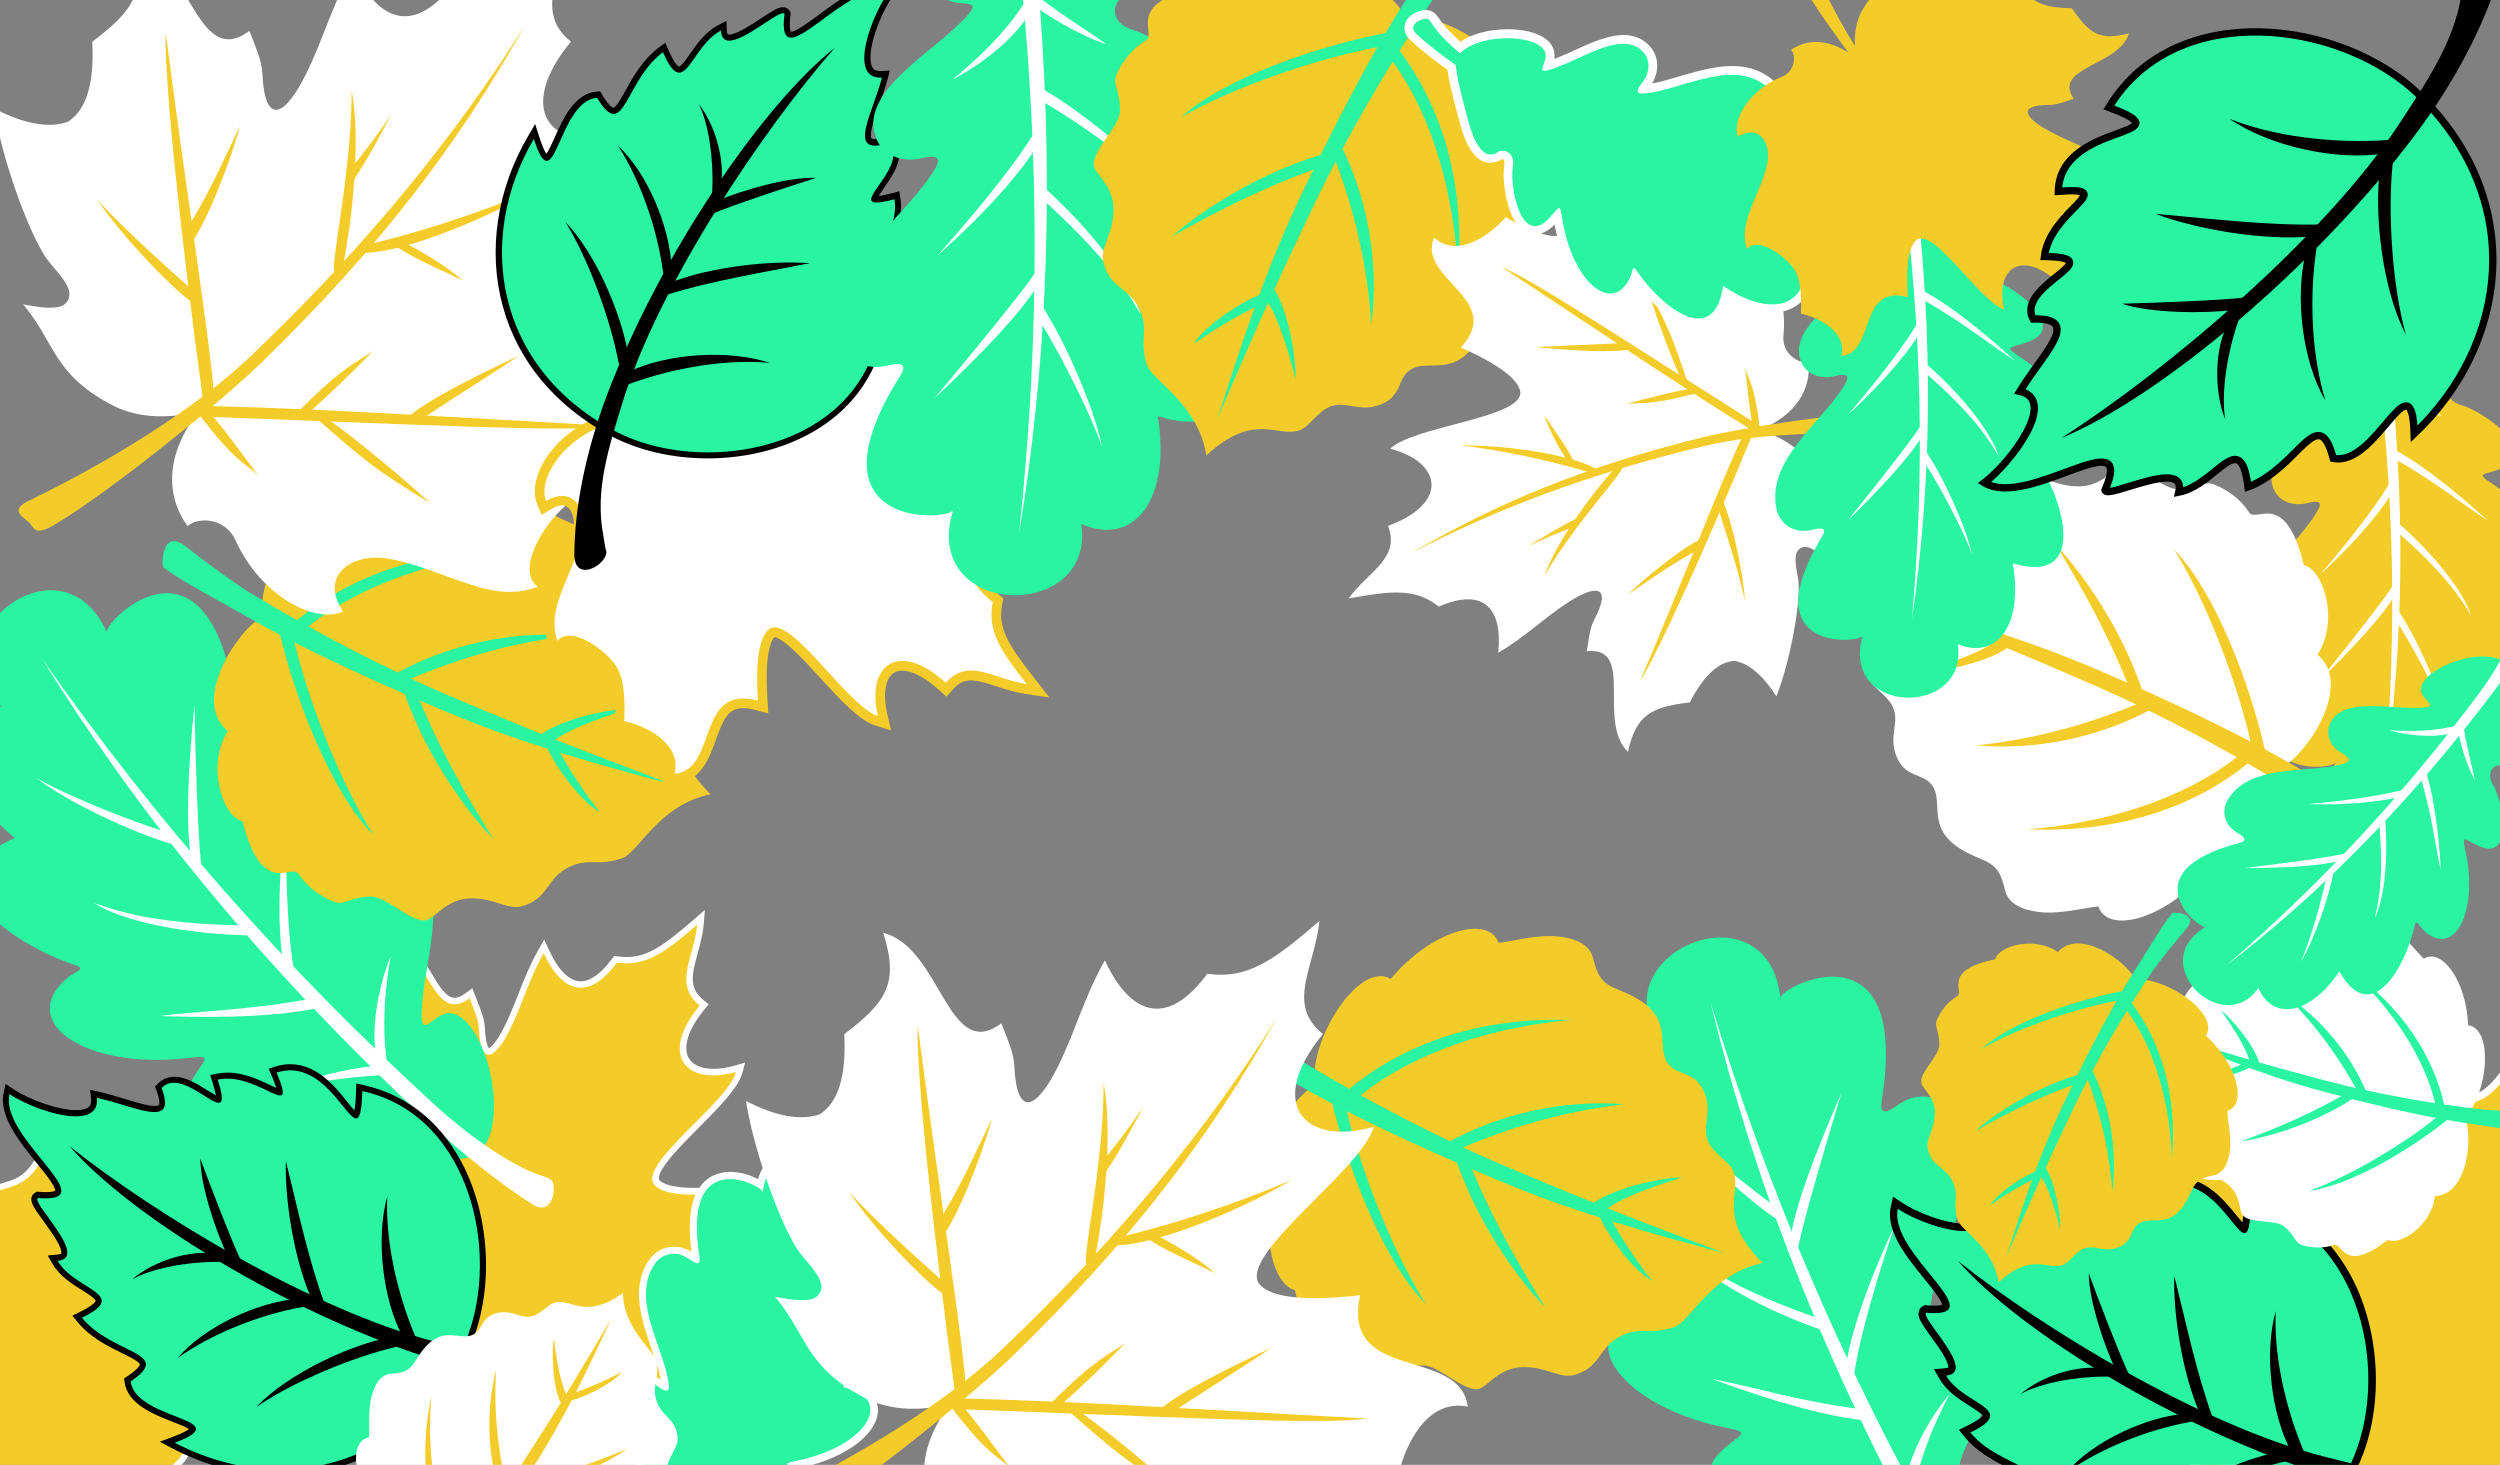 <svg xmlns="http://www.w3.org/2000/svg" xmlns:xlink="http://www.w3.org/1999/xlink" version="1.1" id="Layer_1" x="0px" y="0px" viewBox="0 0 2048 1200" xml:space="preserve" enable-background="new 0 0 2048 1200" style="background-color:black;">
<rect x="0" y="0" width="2048" height="1200" fill="#808080" stroke="none"/>
<g class="leaf">
	<path d="M430.7 1162c-17.5 0-43.2-15.8-56.4-45.1 -3.4-7.4-10.3-10.1-15.8-10.1 -3.4 0-6.5 1-8.3 2.7l-2.1 1.9 -1.7-2.3c-10.7-14.7-12.4-32.7-5-50.8 -27.8 22.3-53.4 40.9-69.7 50.6 -4.4 2.6-7.7 3.9-10.4 3.9 -3.9 0-5.6-2.6-6.7-4.2 -0.3-0.5-0.6-1-0.9-1.3 -0.3-0.4-1-0.8-1.7-1.4 -2.4-1.8-5.6-4.3-5.2-8 0.4-3.7 4.4-6 7.3-7.5 27.2-13.1 54.9-28.8 78.7-44.7 0 0 0 0 0 0 -11.4 0-21.7-2.4-30.7-7.2 -23.3-12.5-30.5-25-38.1-38.3 -3.8-6.6-7.8-13.5-14-21l-3.5-4.2 5.5 0.1c0.6 0 1.5 0.2 3.2 0.5 3 0.5 8.1 1.4 12.6 1.4 4.8 0 6.6-1.1 7.2-1.7 4-4.1-0.1-9.5-6.7-17.4 -2.2-2.6-4.3-5-5.8-7.4 -11.4-17.9-26-60.3-30.1-87.4l-0.7-4.8 4.4 2.3c11.9 6.1 22.3 9.3 31.1 9.3 3.6 0 6.9-0.5 9.9-1.5 9.8-6.5 14.1-21.5 12.9-44.5l-0.1-1.3 1.1-0.8c23-17.5 31.4-27.5 22-56.6l-1.4-4.3 4.4 1.1c16.2 4 25.7 20.2 34.1 34.6 7.3 12.5 13.6 23.3 22.3 23.3 3.2 0 6.7-1.5 10.7-4.4l2.6-2 1.2 3.1c0.5 1.3 1 2.6 1.5 3.9 3 7.6 5.9 14.8 6.2 21.7 0.6 14.1 3.4 19.1 5.5 19.1 2.6 0 8.2-5.1 15.4-19.6 4.5-9 8-17.9 11.4-26.6 4.5-11.5 9.2-23.4 16.2-35.7l2.4-4.2 2 4.4c8.1 17.6 17.9 26.9 28.2 26.9 8.8 0 18.1-6.5 27.5-19.4l0.9-1.2 1.5 0.2c2.6 0.4 5.1 0.5 7.6 0.5 19 0 33.9-11.7 56.2-30.9l4.8-4.1 -0.6 6.3c-0.9 8.3-2.9 15.8-4.9 23.1 -4.5 16.5-8.1 29.6 6 41l2 1.6 -1.6 1.9c-13.6 16.5-18.7 31.8-14 41.9 3.4 7.2 11.6 11.2 23.1 11.2 5.5 0 11.5-0.9 18-2.7l4.3-1.2 -1.2 4.3c-3.2 11.7-18.7 27.3-35 43.7 -17.7 17.8-37.8 37.9-32.6 46 2.8 3.5 10.5 7.5 30.7 7.5 7.5 0 16.3-0.6 26.3-1.7l3.4-0.4 -0.7 3.4c-5.7 26.7 10.8 31.7 29.9 37.6 15.2 4.7 31 9.5 33.3 26.8l0.5 3.5 -3.4-0.7c-1.7-0.3-3.4-0.5-5-0.5 -19.1 0-30.3 24.9-33.3 41.7l-0.4 2.1 -2.1 0c-21.3 0.1-34.8 2.6-42.5 7.8 -8.9 6-22.5 24.1-22.8 36.7 -0.1 4 1.1 6.9 3.7 8.9l3.7 2.8 -4.3 1.6c-5.8 2.1-11.5 3.1-17.3 3.1 -10.9 0-21.9-3.6-34.1-8 -1.7-0.6-3.5-1.3-5.3-1.9 -10-3.7-22.4-8.2-33.4-9.8 -1.7-0.2-3.4-0.4-5.1-0.4 -9.4 0-17.4 3.7-20.5 9.4 -2.7 5-1.7 11.3 2.9 18.2l1.6 2.4 -2.6 1.2C437.8 1161.3 434.4 1162 430.7 1162z" style="clip-rule:evenodd;fill-rule:evenodd;fill:#F3CC29"/>
	<path d="M571.2 757.5c-2.8 27.4-19.8 48.7 2 66.3C545.3 857.6 556 881 584.3 881c5.6 0 11.9-0.9 18.6-2.8 -6.8 25.1-78.9 74.4-67.3 91.9 4.6 5.7 15.4 8.6 32.7 8.6 7.6 0 16.5-0.6 26.6-1.7 -11.1 51.7 58.3 29.6 63.1 65.3 -1.9-0.4-3.8-0.6-5.5-0.6 -21.5 0-32.9 27.3-35.7 43.8 -20.9 0.1-35.4 2.5-43.9 8.3 -13.1 8.9-33.1 39.1-19.2 49.7 -5.7 2.1-11.1 3-16.5 3 -10.1 0-20.3-3.2-33.3-7.8 -10.9-3.9-25.9-10-39.2-11.9 -1.8-0.3-3.6-0.4-5.4-0.4 -17.4 0-32.5 12-19.7 31.5 -2.6 1.2-5.5 1.8-8.8 1.8 -16.9 0-41.7-15.9-54.1-43.6 -3.7-8.1-11.3-11.6-18-11.6 -4 0-7.7 1.2-10 3.4 -11.7-16-12.7-36.8 0.5-58.6 -26.5 21.6-57.9 45.5-78.4 57.8 -4.3 2.6-7.1 3.5-9.1 3.5 -3.5 0-4.2-3-5.8-4.8 -2.6-2.7-12.5-7-0.3-12.8 26.9-12.9 58.3-30.4 86.5-49.9 -3 0.3-6 0.5-8.9 0.5 -11 0-20.8-2.3-29.5-6.9 -34-18.2-32.3-35.8-51.4-58.6 1.4 0 9.1 1.9 15.8 1.9 3.8 0 7.2-0.6 9-2.5 7.9-8.1-6.7-19.2-12.2-27.8 -10.9-17.1-25.6-58.9-29.7-86.4 12.3 6.4 23 9.5 32.2 9.5 4 0 7.6-0.6 11-1.8 10.8-7 15.6-22.6 14.3-46.9 24.2-18.5 32.5-29.5 22.8-59.4 29.2 7.2 36 58 57 58 3.6 0 7.6-1.5 12.2-4.9 3.5 9.1 7.2 17.2 7.6 24.8 0.7 15.1 3.7 21.4 8 21.4 4.8 0 11.3-8.2 17.6-21 10.4-21.1 15.3-40.7 27.5-62.2 8.5 18.3 18.9 28.3 30.4 28.3 9.3 0 19.3-6.5 29.6-20.5 2.7 0.4 5.4 0.6 7.9 0.6C532.9 789 547.5 777.8 571.2 757.5M577.4 745.5l-9.5 8.2C544 774.3 530.8 784 513.3 784c-2.3 0-4.7-0.2-7.2-0.5l-3-0.4 -1.8 2.4c-8.9 12.1-17.7 18.4-25.5 18.4 -6.5 0-16.2-4.4-25.9-25.4l-4.1-8.8 -4.8 8.5c-7.1 12.5-11.8 24.5-16.3 36 -3.4 8.6-6.9 17.5-11.3 26.4 -7.2 14.6-11.7 17.6-12.9 18.1 -0.7-0.9-2.7-4.4-3.3-16.6 -0.3-7.3-3.3-14.7-6.4-22.5 -0.5-1.3-1-2.6-1.5-3.9l-2.4-6.1 -5.3 3.9c-3.5 2.6-6.6 3.9-9.2 3.9 -7.2 0-13.5-10.7-20.1-22.1 -8.6-14.8-18.4-31.5-35.7-35.7l-8.7-2.2 2.8 8.5c8.5 26.3 2.8 35.6-21.1 53.8l-2.1 1.6 0.1 2.6c1.2 21.8-2.7 36-11.5 42.1 -2.7 0.9-5.7 1.3-8.8 1.3 -8.3 0-18.4-3-29.9-9l-8.7-4.5 1.5 9.7c4.2 27.3 19 70.2 30.5 88.3 1.6 2.5 3.7 5 6 7.7 7.4 8.7 8.9 11.9 6.9 14 0 0-1.1 1-5.4 1 -4.2 0-9.2-0.9-12.1-1.4 -1.9-0.3-2.8-0.5-3.6-0.5l-11-0.3 7.1 8.5c6.1 7.3 10 14.1 13.7 20.6 7.8 13.6 15.2 26.4 39.1 39.2 7.2 3.9 15.3 6.3 24.1 7.1 -22.2 14.4-47.3 28.4-72 40.3 -3.5 1.7-8.2 4.5-8.7 9.4 -0.5 5 3.7 8.3 6.2 10.2 0.5 0.4 1.2 0.9 1.4 1.1 0.1 0.1 0.4 0.6 0.7 0.9 1.1 1.7 3.5 5.4 8.8 5.4 3.1 0 6.8-1.3 11.6-4.2 15-9 38-25.5 63.3-45.5 -4.3 16.1-1.6 31.9 8 45l3.3 4.5 4.1-3.8c1.4-1.2 3.9-2 6.6-2 4.6 0 10.6 2.3 13.5 8.6 13.6 30.2 40.4 46.6 58.7 46.6 4.1 0 7.8-0.8 11-2.3l5.2-2.5 -3.2-4.8c-2.8-4.3-5.6-10.5-2.8-15.7 2.7-4.9 9.9-8.1 18.3-8.1 1.6 0 3.2 0.1 4.7 0.3 10.8 1.5 23.1 6.1 32.9 9.7 1.9 0.7 3.6 1.3 5.3 1.9 12.4 4.5 23.6 8.1 35 8.1 6.1 0 12.1-1.1 18.2-3.3l8.6-3.1 -7.3-5.5c-1.2-0.9-2.9-2.7-2.8-6.9 0.1-5.1 2.9-12.1 7.6-19.3 4.3-6.5 9.7-12.4 14.1-15.4 7.3-5 20.4-7.3 41.2-7.4l4.2 0 0.7-4.1c2.8-15.9 13.3-39.6 30.8-39.6 1.5 0 3 0.2 4.5 0.5l6.9 1.4 -0.9-7c-2.5-18.9-19.8-24.2-35-28.9 -8.7-2.7-17.8-5.5-23.2-10.5 -3.6-3.3-8.1-9.4-4.9-24.2l1.5-6.8 -6.9 0.8c-9.9 1.1-18.6 1.6-26 1.6 -19.9 0-26.5-4-28.6-6.5 -0.6-1.1-1.2-4.8 6.5-14.9 6.4-8.4 16.3-18.3 25.8-27.9 16.6-16.7 32.3-32.5 35.7-44.8l2.3-8.5 -8.5 2.4c-6.2 1.8-12 2.7-17.3 2.7 -10.5 0-17.9-3.5-20.9-9.8 -2-4.3-4.8-16.8 13.6-39.2l3.2-3.9 -3.9-3.2c-12.2-9.9-10.2-20-5.1-38.4 1.9-7 4.1-15 5-23.5L577.4 745.5 577.4 745.5z" fill="#FFF"/>
</g>

<g class="leaf">
	<path d="M169.3 1142.3c4.7-6.8 7.1-15.9 7-24.6 -0.1-7-5.3-6.9-10.8-18.5 -4-8.6 5.7-29.3-0.4-35.7 -3.5-3.7-15.1-5.8-20.5-17.4 -5.9-12.8-2.1-22.7-7.4-29.7 -9.8-12.8-20.1-6.6-31.2-16.5 -9.7-8.6-6.4-14.7-16.5-26.4 -6.4-7.3-36.6-7.6-53.6-33C21.7 975.4 3.6 967-6.3 976.3c-4.7 4.4-4.7 15.2-11.3 21 -6.7 5.9-16.1 3.5-24.6 12.2 -9.7 10-2.3 17.6-7.3 25.7 -6.4 10.5-25.2 5.9-27.8 32.6 -1.4 14.6 3.1 19.9-11.1 30.1 -7.4 5.3-6.9 14.4-4.4 23.4 3.4 11.9 13.3 24.1 16.6 30.7 -12.7 11.4 7.8 38.3 43 49.4 -2.6 18.3 38.5 28.1 64.8 20.6 -0.4 2.8-0.8 5.5-1.2 8.3 -1.3 8.2-6 28.2-10.6 44.9 -4.5 16.4 15.9 8.3 16.3 6.8 3.3-13.1 5.6-39 7.5-54 0.3-2.3 0.6-4.6 0.9-6.9 17.1 9.2 57.2 14.4 64.4-9.5 22.8 4.1 46.6-15.8 44.8-27.8C190.7 1156.1 164.9 1148.7 169.3 1142.3z" style="clip-rule:evenodd;fill-rule:evenodd;fill:#F3CC29;stroke-miterlimit:10;stroke-width:5;stroke:#FFF"/>
</g>


<g class="leaf">
	<path d="M192.6 572.4c-23.1-145.9-105.8-65.3-105.1-54.7 -38.6-84.4-148.7 7.7-86.5 61 -43.8 13.8-43.6 62 11 107.8 -79.4 35 0.4 87.8 47.9 103.5 12.3 4.1 2.6 4.7-5.4 11.7 -15.1 13.1-17 26.6-9.3 38.1 13.5 20 56.6 33.5 110.6 26.7 18.6-2.3 11.5 1.7 3.1 15.4 -9.8 16-7.3 23.7-1 29.5 14.2 13 60.5 7.8 77.3 0.1 18.8-8.7 27 5.6 24.4 13.4 -10.3 31 51.1 26.7 65.3 26.7 31.9-0.1 62.3-1.4 67.8-7.2 29.3-31-1-126.4-30.4-113.1 -12.5 5.7-20.5 23.2-15.4-19.1 4.4-36.3 21.4-91.6-13.3-106.9 -12.5-5.5-27.6 0.2-36.4 12.4 -10.2 14.1-13.6 11-15.5-4.1 -6-47.5 12.1-114.7-28.6-148.5 -16.5-13.7-35.6-7.9-45.8 5.3C201.9 577.2 194.9 587.3 192.6 572.4L192.6 572.4z" style="clip-rule:evenodd;fill-rule:evenodd;fill:#29F4A2"/>
	<g>
		<path d="M308.7 866.6c-4.5-16.6-1.5-51 11.3-83.3 -7.4 44.4-5.4 68-3.2 86C318.7 884.7 309.1 868.1 308.7 866.6L308.7 866.6z" style="clip-rule:evenodd;fill-rule:evenodd;fill:#FFF"/>
		<path d="M232.6 790.6c-4.2-18.4-6.1-62.5 1.7-123.7 -0.7 70.8 3.2 109.5 6.5 128C244.8 816.9 232.7 790.8 232.6 790.6L232.6 790.6z" style="clip-rule:evenodd;fill-rule:evenodd;fill:#FFF"/>
		<path d="M145.5 692.7c-34.7-9-92.5-36.9-115.8-55.5 12.4 7.9 56.6 28.3 105.8 44.3C141.9 683.6 151.4 694.3 145.5 692.7L145.5 692.7z" style="clip-rule:evenodd;fill-rule:evenodd;fill:#FFF"/>
		<path d="M307.6 873.1c-29.1 3.1-52.7 10.4-63.4 14.9 9.3-0.1 37.5-5.6 68.8-7.3C325.6 880 310.4 872.8 307.6 873.1L307.6 873.1z" style="clip-rule:evenodd;fill-rule:evenodd;fill:#FFF"/>
		<path d="M210 766.3c-56.3-0.2-110.7-11.9-132.6-26.4 23.8 8.4 54.8 16.9 121.8 18.2C202.4 758.1 218.6 766.3 210 766.3L210 766.3z" style="clip-rule:evenodd;fill-rule:evenodd;fill:#FFF"/>
		<path d="M262.3 825.4c-44.3 9.8-108 7.7-131.1 6.9 29.7-4.2 69.2-4.1 123.7-14.2C257.6 817.5 275.9 822.4 262.3 825.4L262.3 825.4z" style="clip-rule:evenodd;fill-rule:evenodd;fill:#FFF"/>
		<path d="M156.5 702.3c-4.5-25.6-2.4-73.6 2.8-125.3 1.7 82.1 3.9 118.9 5.5 130.2C167.8 729.4 157.7 709.3 156.5 702.3L156.5 702.3z" style="clip-rule:evenodd;fill-rule:evenodd;fill:#FFF"/>
		<path d="M353.8 921.8C211.3 789.4 111.3 663.6 34.4 539.6c95 135.1 196.5 250.9 322.8 366.5 21 19.2 57.3 46.9 84.4 56.4 6.9 2.4 11.1 2.7 11.8 8 0.7 5.4-0.4 12-3.5 15.7 -2.7 3.3-7 4.4-12.9 0.8C409.9 970.3 375.9 942.4 353.8 921.8L353.8 921.8z" style="clip-rule:evenodd;fill-rule:evenodd;fill:#FFF"/>
	</g>
</g>

<g class="leaf">
	<path d="M214.8 505.2c-21.2 12-58.2 69.2-28.2 93.7 -17.7 27.7-4.7 69.8 12.1 74 16.1 63.7 39.9 33.8 45.9 43.1 6.4 9.9 17.1 18 28.5 22.5 9.2 3.7 12-3.2 30.2-4 13.4-0.6 35.4 23.5 47.1 19 6.8-2.6 15.9-16.7 34-17.5 20-0.9 30.9 9.6 43 6.4 22.2-5.9 19.7-22.8 38.6-32 16.6-8.1 22.8-0.3 43.7-7.3 13.1-4.4 29.9-43.9 72.4-52.4 -38-37.7-17.2-56.9-24-75 -3.2-8.6-17.4-14.5-21.4-26.2 -4.1-12 4.2-23-2.6-38.9 -7.9-18.1-21.9-12.7-29.8-23.6 -10.3-14.1 6-36.3-27.6-54.3 -18.3-9.8-27.8-6.8-33.4-31 -2.9-12.5-15.2-17-28.4-18.5 -17.5-2-38.9 4.3-49.3 5.1 -8.1-22.9-54.6-10.6-88.3 29.6C251.9 402.9 210.7 466 214.8 505.2L214.8 505.2z" style="clip-rule:evenodd;fill-rule:evenodd;fill:#F3CC29"/>
	<g>
		<path d="M457.1 613.5c8.5 16 22.7 37.6 34.2 51.6 -11.8-5.6-34.4-32.8-43.8-54.2C443.2 601.1 455.8 611.1 457.1 613.5L457.1 613.5z" style="clip-rule:evenodd;fill-rule:evenodd;fill:#29F4A2"/>
		<path d="M443.1 601.7c19.3-13.9 60.8-21.5 72.9-21.1 -15.7 4.6-46.5 15-59.8 24.4C447.7 611 436.7 606.3 443.1 601.7L443.1 601.7z" style="clip-rule:evenodd;fill-rule:evenodd;fill:#29F4A2"/>
		<path d="M324.1 551.9c42.8-23.7 94.3-35.1 144.4-31.3 -54.6 6.3-98.8 21.1-135.7 36.9C329 559.1 312.1 558.5 324.1 551.9L324.1 551.9z" style="clip-rule:evenodd;fill-rule:evenodd;fill:#29F4A2"/>
		<path d="M425.4 451.6c-73.6-2.7-137.5 18.6-184.2 58.3 -4.8 4.1 5.3 8.4 5.7 8.1C283.3 486 346.2 458.3 425.4 451.6L425.4 451.6z" style="clip-rule:evenodd;fill-rule:evenodd;fill:#29F4A2"/>
		<path d="M338.5 560.4c17.9 46.8 41.9 89.3 65.4 126.6 -21.3-21.9-58.5-71.9-75.8-129.1C326.7 553 337 556.4 338.5 560.4L338.5 560.4z" style="clip-rule:evenodd;fill-rule:evenodd;fill:#29F4A2"/>
		<path d="M151.6 447.3c19.4 15.1 43 32.2 53.2 38.3 53.9 32.7 113.7 63.4 163.2 84.4 82 34.7 115.4 47.2 183.2 72.8 -58.6-16-121-32.5-185.9-59.9 -40.5-17.1-107.6-45.8-164.6-78.6 -18.6-10.7-51.4-27.8-66.7-39.3C132 463.6 132.5 432.4 151.6 447.3L151.6 447.3z" style="clip-rule:evenodd;fill-rule:evenodd;fill:#29F4A2"/>
		<path d="M228.7 517.1c13.9 58.6 43.8 133.2 77.4 167.2 -27.9-43.5-55-113.7-65.8-162.3C237.6 510 225.3 503 228.7 517.1L228.7 517.1z" style="clip-rule:evenodd;fill-rule:evenodd;fill:#29F4A2"/>
		</g>
</g>

<g class="leaf">
	<path d="M19 249.4c3.1 0.1 27.7 6.5 34.7-0.8 11-11.4-9.4-26.9-17-38.9C21.5 185.8 1 127.3-4.9 88.9c24.6 12.7 44.8 16.3 60.5 10.9 15.2-9.8 21.8-31.6 20-65.6C109.5 8.4 121-7 107.5-48.8c47.7 11.8 52.6 107.1 96.8 74.1 4.9 12.7 10.1 24 10.6 34.7 2.1 45 19.1 34.4 35.8 0.6 14.6-29.5 21.4-56.9 38.4-86.9 21.4 46.3 51.8 54.6 83.9 11 33.2 4.7 54.6-11.1 91.9-43.3 -4 38.3-27.7 68.1 2.8 92.7 -46.7 56.6-15.9 92.3 41.6 76 -9.5 35-110.2 104-94 128.4 9.2 11.5 36.8 14.7 82.9 9.6 -15.5 72.3 81.6 41.4 88.2 91.2 -35.1-7.2-53.3 35.5-57.7 60.4 -29.3 0.1-49.5 3.4-61.4 11.5 -18.3 12.4-46.3 54.7-26.8 69.5 -23.1 8.4-41.9 3.1-69.6-6.8 -15.2-5.5-36.2-13.9-54.9-16.6 -27.1-3.9-54.9 13.4-35.1 43.6 -22 10.5-67.2-12.2-88-58.4 -8.2-18.2-30.5-19.5-39.2-11.5 -18.4-25.2-17.9-59 8.7-93.6 -28.3 6.4-52 4.4-71.6-6.1C43.3 305.9 45.6 281.3 19 249.4L19 249.4z" style="clip-rule:evenodd;fill-rule:evenodd;fill:#FFF"/>
	<g>
		<path d="M167.6 333.2c15.3 16.8 30.1 38.1 43.4 55.5 -9.5-8.3-18.8-11.4-45-45.4C160.8 336.5 160.7 325.6 167.6 333.2L167.6 333.2z" style="clip-rule:evenodd;fill-rule:evenodd;fill:#F3CC29"/>
		<path d="M266.9 342.1c29.7 20.9 70.6 56.2 85.5 70 -44.6-27.1-52.9-34-93.7-69.8C255.7 339.8 266.8 342.1 266.9 342.1L266.9 342.1z" style="clip-rule:evenodd;fill-rule:evenodd;fill:#F3CC29"/>
		<path d="M442.6 153.3c-39.1 23.6-108.4 52.8-142.8 53.8 -4.2 0.1-2.6-5.7 1.9-6.8C359.8 186.4 414.2 165.9 442.6 153.3L442.6 153.3z" style="clip-rule:evenodd;fill-rule:evenodd;fill:#F3CC29"/>
		<path d="M344.3 343.9c30.6-20.1 68.8-43.9 80.6-52.5 -38.6 18.2-78 38-92.2 51.7C330.9 344.9 337.8 348.1 344.3 343.9L344.3 343.9z" style="clip-rule:evenodd;fill-rule:evenodd;fill:#F3CC29"/>
		<path d="M196.6 103.4c-8.4 30.9-29.6 84.9-41.9 97.9 -3.2 3.4-3.7-9.9 1.3-18.4C173.9 153.4 186.7 123.2 196.6 103.4L196.6 103.4z" style="clip-rule:evenodd;fill-rule:evenodd;fill:#F3CC29"/>
		<path d="M79.5 163.4c20.8 30.6 60 71.4 76.6 83.3 4.4 3.2 10.4-1 1.6-9C143.6 225 104.5 190.9 79.5 163.4L79.5 163.4z" style="clip-rule:evenodd;fill-rule:evenodd;fill:#F3CC29"/>
		<path d="M162.8 341.2c168.3 5.9 305.7 13.6 341.4 7.8 -82.5-4-238.6-14.6-335.4-16.4C164 332.5 155.6 340.9 162.8 341.2L162.8 341.2z" style="clip-rule:evenodd;fill-rule:evenodd;fill:#F3CC29"/>
		<path d="M288.1 74.1c8.3 44.8-1.1 112.9-6.3 139.5 -1 4.8-9.7 19-8.1 1.8C276 190.1 288 131.5 288.1 74.1L288.1 74.1z" style="clip-rule:evenodd;fill-rule:evenodd;fill:#F3CC29"/>
		<path d="M135.7 26.4c17.1 132.9 36.1 250.8 39.2 293.4 0.7 9.9-7.2 17.8-8.8 6.5C148.8 199.1 134.6 69 135.7 26.4L135.7 26.4z" style="clip-rule:evenodd;fill-rule:evenodd;fill:#F3CC29"/>
		<path d="M23.6 410.2C83 381.6 157.8 337.3 206 291.2c95.8-91.5 167.6-180.6 224.2-270.8 -53.8 96.4-119.3 183-217.6 278.2C182.4 327.9 92.4 401.4 44.8 429.8c-17 10.1-17.2 2-20.8-1.7C20.3 424.3 6.5 418.3 23.6 410.2L23.6 410.2z" style="clip-rule:evenodd;fill-rule:evenodd;fill:#F3CC29"/>
		<path d="M251.9 338.9c20.7-18.1 35.5-32.8 53.7-51.4 -12.8 9-24.7 12.8-60.6 49C237.8 343.8 242.6 347 251.9 338.9L251.9 338.9z" style="clip-rule:evenodd;fill-rule:evenodd;fill:#F3CC29"/>
		<path d="M290.3 146.6c10.6-15.8 22.4-37.9 30.5-53.4 -10.4 16-23.4 32.8-32.6 43.9C283.8 142.4 285.5 153.7 290.3 146.6L290.3 146.6z" style="clip-rule:evenodd;fill-rule:evenodd;fill:#F3CC29"/>
		<path d="M326.6 203.3c16 10.2 37.3 18.9 52.9 26.7 -8.6-7.2-22.7-18.4-53.4-33.9C320 193 319.4 198.7 326.6 203.3L326.6 203.3z" style="clip-rule:evenodd;fill-rule:evenodd;fill:#F3CC29"/>
	</g>
</g>

<g class="leaf">
	<path d="M503.1 1328.7c-1.5 0-3-0.4-4.4-1.3 -3.8-2.4-5.8-7.2-6.4-10.7 -0.8-4.6 2.2-6.8 4.9-8.7 0.5-0.4 1.1-0.8 1.7-1.3 5.7-4.4 12.4-11.4 19.4-20.4 -5.9-6.4-10.2-16.4-12.2-28.7 -2-12.3-1.2-24.7 2-33.3 2.8-7.5 7.6-11.6 13.3-11.6 0.4 0 0.9 0 1.3 0.1 2.3 0.3 4.5 1 6.2 1.5 0.3 0.1 0.7 0.2 1.1 0.3 -0.5-1.8-1.8-5.3-4.9-12 -1.6-3.5-3.6-7.3-5.7-11.4 -10.1-19.4-22.7-43.6-6.3-58.2 3.5-3.2 8.1-4.8 13.1-4.8 5.1 0 10.3 1.8 14.6 4.9 2.2 1.6 3.5 2.3 4.3 2.7 0-0.9-0.1-2.4-0.6-5.1 -1.6-8.3-4.7-17.1-7.9-26.5 -7.8-22.6-16.7-48.3-3.4-69.4 4.4-7 11.1-10.9 18.8-10.9 4.7 0 9.6 1.5 13.7 4.3l0.7 0.5c1 0.7 2.7 1.9 3.9 2.5 0-0.4-0.1-0.9-0.2-1.6 -4.4-27.7-2-47.1 7.1-57.8 5.1-6 12.3-9.1 21-9.1 8.7 0 18.8 3.6 24.7 7.5 5.6-25.5 26.1-27.6 32.6-27.6 14.8 0 29.9 8.5 36.8 20.8 5.2 9.2 5.4 19.5 0.7 29.6 9.9 1.1 17.6 5.8 22 13.6 7.2 12.9 4.4 32-7.6 52.9 14.2 2.3 22.6 7.9 25 16.9 2.9 10.7-3.8 23.2-10 31.8 -6.7 9.4-16.3 19.1-25.8 26.3 1.2 0.3 2.6 0.7 4 1.3 12.2 5.2 17.6 14.1 14.6 24.4 -4.9 17-30.7 33.2-62.8 39.4 -1.1 0.2-1.9 0.4-2.6 0.5 0.3 0.2 0.5 0.4 0.8 0.6 1.2 0.9 2.7 2.1 4.3 3.4 8.8 7.5 11 14 7 21.1 -6.3 11.1-32.1 16.7-44.8 16.7 0 0 0 0 0 0 -1.5 0-2.8-0.1-4-0.2 -0.7-0.1-1.5-0.1-2.1-0.1 -3.5 0-6 1.2-7.1 3.3 -0.9 1.8-0.6 3.8 0.1 4.7 3.6 4.9 3.3 9.1 2.4 11.8 -3.7 11.2-24.7 17.5-34.7 20.5 -1.1 0.3-2 0.6-2.8 0.8 -16.5 5.4-27.7 8.3-34.8 9.3 -6 9.3-14.7 22.2-23.5 32.6C508.2 1327.4 505.7 1328.7 503.1 1328.7z" style="clip-rule:evenodd;fill-rule:evenodd;fill:#29F4A2"/>
	<path d="M655.4 945.9c23.5 0 49.1 23.1 32.6 50.1 0.1 0 0.3 0 0.4 0 28.4 0 37.3 28.6 13.9 66.1 53.9 5.4 16.8 52.2-8.4 70.7 -6.5 4.8-0.7 3.3 5.5 5.9 11.5 4.9 15.3 12.5 12.9 20.8 -4.1 14.5-27.1 30.8-60.5 37.3 -11.5 2.2-6.5 3.3 1.1 9.8 8.9 7.6 8.9 12.7 6.3 17.3 -5.4 9.5-29.2 15.2-42.2 15.2 -1.4 0-2.6-0.1-3.7-0.2 -0.9-0.1-1.7-0.2-2.5-0.2 -10.6 0-12.3 9-9.4 12.8 12.1 16.4-25.2 25.8-33.6 28.5 -14.1 4.5-27.7 8.5-35.7 9.3 -7.6 11.9-16.2 24.2-24.1 33.5 -1.7 2.1-3.5 2.9-5.1 2.9 -1 0-1.9-0.3-2.7-0.9 -2.6-1.6-4.5-5.3-5.1-8.7 -0.6-3.3 1.9-4.3 5.5-7 7.1-5.4 14.7-14 21.6-23.1 -19.1-16.9-18.7-70.3-0.9-70.3 0.3 0 0.7 0 1 0.1 3.7 0.4 7.4 2.3 9.4 2.3 2.5 0 2.3-3.2-4-16.7 -9.6-20.7-30.5-50.3-12.8-66 3.1-2.7 7-4.1 11.1-4.1 4.4 0 9 1.5 12.9 4.4 3.3 2.4 5.6 3.6 7 3.6 2.4 0 2.5-3.2 1.4-9 -5.6-29.4-29.4-65.8-11.7-93.7 4.2-6.7 10.3-9.5 16.3-9.5 4.2 0 8.4 1.4 12 3.8 2.5 1.7 5.5 3.9 7.4 3.9 1.5 0 2.3-1.4 1.7-5.5 -8.1-50.9 8.5-63.4 25.1-63.4 13.1 0 26 7.8 26.8 10.6C627.4 954.7 641 945.9 655.4 945.9M655.4 939.9L655.4 939.9 655.4 939.9c-9.2 0-17.4 3-23.7 8.6 -5 4.4-8.6 10.2-10.7 17.4 -0.8-0.4-1.6-0.8-2.3-1.1 -3.9-1.8-11.7-4.8-20.5-4.8 -9.5 0-17.6 3.5-23.2 10.2 -9.1 10.7-12 29.3-8.5 55.3 -4.4-2.7-9.4-4.2-14.4-4.2 -8.8 0-16.3 4.4-21.3 12.3 -14.1 22.3-4.9 48.7 3.1 71.9 3 8.7 5.9 17 7.5 24.6 -4.6-3-9.9-4.6-15.1-4.6 -5.7 0-11.1 2-15.1 5.6 -8.2 7.3-10.8 17.7-7.6 30.9 2.5 10.3 8.2 21.3 13.2 30.9 2.1 4 4 7.8 5.7 11.3 1.2 2.5 2.1 4.6 2.8 6.2 -0.7-0.1-1.4-0.3-2.1-0.3 -0.6-0.1-1.1-0.1-1.7-0.1 0 0 0 0 0 0 -4.1 0-11.6 1.8-16.1 13.6 -3.4 9-4.2 22-2.2 34.8 1.1 7.1 4.1 19.3 11.3 28.3 -6.3 7.9-12.2 14-17.3 17.9 -0.6 0.4-1.1 0.8-1.6 1.2 -2.9 2.1-7.3 5.2-6.1 11.7 0.8 4.2 3.2 9.8 7.8 12.6 1.8 1.2 3.9 1.8 6 1.8 2.5 0 6.1-0.9 9.6-5 8.6-10.1 17-22.4 23-31.8 7.3-1.1 18.3-4.1 34-9.2 0.7-0.2 1.6-0.5 2.7-0.8 16.9-5.1 33-11.3 36.7-22.4 1.1-3.3 1.5-8.5-2.8-14.4 -0.1-0.2-0.2-1.1 0.2-1.8 0.8-1.3 3.1-1.5 4.3-1.5 0.6 0 1.2 0 1.8 0.1 1.3 0.2 2.8 0.2 4.4 0.2 12.5 0 40.2-5.5 47.4-18.2 7-12.3-4-21.7-7.6-24.8 0 0-0.1-0.1-0.1-0.1 15.1-3.3 28.7-8.7 39.6-15.7 11.6-7.4 19.3-16.3 21.8-25 3.3-11.5-2.5-21.7-15.4-27.5 8.2-6.8 16.2-15.3 22.1-23.5 9.4-13.1 13-25 10.5-34.4 -2.5-9.2-10.4-15.4-23.3-18.3 10.8-20.4 12.9-39.1 5.6-52.1 -4.2-7.6-11.3-12.6-20.4-14.5 3.5-9.8 2.7-19.7-2.3-28.7C687.3 948.9 671.5 939.9 655.4 939.9L655.4 939.9z" fill="#FFF"/>
</g>

<g class="leaf">
	<path d="M548.7 632.7c1.5-6 0.7-11.6-2.5-16.8 -6.7-10.8-22.7-18.6-35.7-21.5l-3.3-0.7 0.1-3.3c0.9-20.9-0.9-34.3-5.6-42 -3-4.9-9-10.9-15.7-15.6 -7.4-5.2-14.6-8.2-19.8-8.2 -2.9 0-5.1 0.9-6.7 2.8l-4.7 5.6 -2.2-7c-5.7-18.3-0.8-32.5 7.3-52.2 0.7-1.7 1.4-3.4 2.2-5.2 4.1-9.7 9.2-21.8 11.3-32.6 1.6-8.3 0-16.8-4-21.7 -2.3-2.8-5.3-4.3-8.9-4.3 -3.3 0-7 1.2-11.1 3.6l-3.9 2.3 -1.8-4.2c-2.8-6.6-2.2-15.4 1.7-24.6 5.8-13.7 20.7-31.9 45.2-41.6 6.5-2.6 8.7-7.8 9.4-10.7 1-4.1 0.4-8.4-1.5-10.6l-2.9-3.4 3.7-2.5c8.5-5.6 17.9-8.5 27.8-8.5 6.5 0 13.1 1.2 19.6 3.7 -19.6-27.2-35.7-51.8-44.2-67.7 -5.2-9.8-4.8-15.1 1.8-19 0.4-0.3 0.9-0.5 1.1-0.7 0.3-0.2 0.8-0.9 1.3-1.4 1.9-2.3 4.6-5.5 8.6-5.5 5.6 0 8.4 6.5 9.3 8.7 11.1 26.2 24.5 52.9 38.4 76.5 1.1-9.8 3.9-18.6 8.5-26.3 13.8-23.1 26.8-29.8 40.6-36.9 6.8-3.5 13.8-7.1 21.4-12.8l7-5.3 -0.6 8.8c0 0.7-0.2 1.6-0.7 3.4 -2.9 13-2.2 17.2-1 18.4 1.1 1.1 1.9 1.3 2.7 1.3 3.4 0 8.5-3.9 13-7.4 2.7-2.1 5.3-4.1 7.8-5.5 18.5-10.6 61.9-23.3 89.3-26.2l7.8-0.8 -3.9 6.8c-9.2 15.8-12.4 29.1-9.5 39.3 5.7 9.3 19.7 14.1 41.4 14.1l3.2 0 1.2 1.7c12.8 18.6 21.1 26.9 35.9 26.9 5 0 10.9-0.9 18-2.9l6.9-1.9 -2 6.9c-4.9 16.6-21.9 25.5-36.9 33.4 -11.1 5.8-21.5 11.3-23.3 18.2 -0.8 3.3 0.3 7.1 3.4 11.8l2.9 4.4 -5 1.7c-1.3 0.5-2.7 0.9-4 1.4 -7.8 2.7-15.3 5.3-22.4 5.3h-0.1c-15.8 0-17.7 3.1-17.7 3.2 -0.2 0.9 2.4 6.2 18.1 14.9 8.7 4.8 17.5 8.8 25.9 12.5 11.3 5.1 23 10.3 35.1 17.9l6.6 4.2 -7.2 2.9c-16.4 6.7-25.7 14.9-27.1 24 -1.3 8.6 4.8 18.5 17.4 28.8l1.9 1.5 -0.4 2.3c-4 21.4 5.2 35.9 27.1 63.9l6.2 7.9 -10-1.5c-8.4-1.3-16.2-3.8-23.1-6 -7.9-2.6-15.4-5-21.9-5 -7 0-12.4 2.7-17.7 8.6l-2.7 3 -3-2.7c-12-10.9-23.7-16.9-32.9-16.9 -5.4 0-9.7 2-12.8 6 -5.6 7-6.8 19.5-3.4 34.2l1.6 6.9 -6.7-2.2c-11.9-3.8-26.9-20.2-42.7-37.5 -14.2-15.6-31.9-34.9-40.7-34.9 -0.7 0-1.3 0.1-1.8 0.4 -9.4 7.1-9 37.7-7.9 55.3l0.3 5.5 -5.4-1.4c-4-1.1-7.6-1.6-10.9-1.6 -16 0-20.8 13.3-26.3 28.7 -5.3 14.7-11.3 31.4-29.6 33l-5.6 0.5L548.7 632.7z" style="clip-rule:evenodd;fill-rule:evenodd;fill:#FFF"/>
	<path d="M751.4 219.7c-9.9 17.2-13.2 31.5-9.8 42.9 6.4 11 21.4 16.5 45.1 16.5 0.4 0 0.7 0 1.1 0 13.1 19 22.4 28.6 39.2 28.6 5.4 0 11.6-1 19-3 -10 33.7-78.3 34-56.2 66.7 -9.2 3.1-17.5 6.4-25.1 6.4 0 0 0 0 0 0 0 0-0.1 0-0.1 0 -32.1 0-25.1 12.5-1.5 25.6 20.6 11.4 40 17.2 60.8 30.4 -33.8 13.7-40.8 35.2-10.7 59.5 -4.4 23.6 6.1 39.4 27.9 67.1 -17.6-2.7-32.4-11.1-45.6-11.1 -7.3 0-14.1 2.5-20.7 10 -13.8-12.5-26-17.9-35.6-17.9 -17.5 0-26.4 18.2-20.1 45.1 -23.1-7.4-64.6-72.6-84.6-72.6 -1.4 0-2.8 0.3-4 1.1 -8.5 6.2-11.7 25.8-9.7 58.9 -4.5-1.2-8.4-1.7-11.9-1.7 -36.4 0-23.6 58.9-56.3 61.7 6.3-24.8-23.6-39.3-41.2-43.2 0.9-20.9-0.8-35.5-6.2-44.3 -6.4-10.5-25.5-25.7-38.9-25.7 -3.9 0-7.3 1.3-9.8 4.3 -5.2-16.8-0.8-30 7.2-49.5 4.4-10.7 11.2-25.4 13.7-38.6 2.9-15-3.4-30.7-16.9-30.7 -3.8 0-8.2 1.3-13.1 4.2 -6.8-16.1 11-47.6 44.7-60.9 13.2-5.2 15-21.1 9.5-27.6 7.7-5.1 16.4-7.8 25.6-7.8 10.5 0 21.7 3.5 32.9 11.1 -20.4-27.5-42.8-60-54-81.1 -6.7-12.5-0.8-12.4 1.9-14.8 1.8-1.6 4.3-5.9 7.2-5.9 1.7 0 3.6 1.6 5.6 6.2 11.7 27.5 27.7 59.7 45.8 88.7 -0.8-14.7 1.9-27.4 8.2-38 19.8-33.1 37.3-30.6 61-48.6 -0.2 2.2-5.6 19.6-0.6 24.8 1.7 1.8 3.6 2.5 5.6 2.5 7.2 0 15.9-9.5 22.8-13.4C681.3 235.3 723.8 222.6 751.4 219.7M766.2 210.1l-15.6 1.6c-28.3 3-71.6 15.7-90.8 26.7 -2.8 1.6-5.6 3.7-8.3 5.8 -2.8 2.1-7.7 6-10.1 6.5 -0.3-1.4-0.4-5.2 1.8-14.8 0.4-1.9 0.7-3 0.7-4l1.2-17.6 -14 10.6c-7.4 5.6-14.2 9.1-20.8 12.5 -14.3 7.4-27.9 14.3-42.2 38.4 -3.1 5.2-5.4 10.8-7 16.9 -11.9-21-23.2-44-32.8-66.6 -3.1-7.4-7.5-11.1-13-11.1 -5.8 0-9.4 4.3-11.6 6.9 -0.3 0.3-0.6 0.7-0.8 1 -0.1 0.1-0.4 0.2-0.5 0.3 -1.9 1.1-5.9 3.5-7 8.8 -0.9 4.2 0.3 9 3.7 15.5 7.6 14.2 21.2 35.4 38 59.1 -3.3-0.6-6.5-0.9-9.8-0.9 -10.7 0-20.8 3.1-30 9.2l-7.5 5 5.8 6.9c0.8 0.9 1.5 3.7 0.6 7.1 -0.5 2.2-2.2 6.1-7 8 -21.5 8.5-39.6 25.2-47.4 43.7 -4.3 10.2-4.9 20.1-1.7 27.7l3.6 8.5 7.9-4.7c3.4-2 6.5-3.1 9-3.1 2.4 0 4.2 0.9 5.8 2.8 3.3 4 4.6 11.3 3.2 18.4 -2 10.4-7 22.3-11 31.8 -0.8 1.8-1.5 3.6-2.2 5.3 -8.2 19.8-13.5 35.4-7.4 54.9l4.4 14 9.4-11.3c0.6-0.7 1.5-1.4 3.7-1.4 9.5 0 26.4 12.5 32.1 21.9 4.2 6.9 5.9 19.9 5 39.8l-0.3 6.7 6.5 1.5c11.7 2.6 27.1 9.9 33.1 19.7 2.7 4.3 3.3 8.8 2.1 13.8l-2.8 10.9 11.2-1c20.9-1.8 27.6-20.6 33-35.6 6-16.6 10-26.1 22.5-26.1 2.9 0 6.2 0.5 9.8 1.5l10.7 2.8 -0.7-11.1c-2.5-38.9 3.3-48.9 5.8-51.4 1 0.1 4.9 1 14 9.2 7.2 6.5 15.5 15.6 23.6 24.4 16.2 17.7 31.5 34.4 44.4 38.6l13.5 4.3 -3.2-13.8c-3.1-13.3-2.1-24.8 2.6-30.8 2.4-3 5.5-4.4 9.7-4.4 8.2 0 18.9 5.6 30.2 15.9l6 5.4 5.4-6c4.5-5.1 8.9-7.3 14.7-7.3 5.9 0 12.8 2.2 20.7 4.8 7.1 2.3 15.1 4.9 23.7 6.2l19.9 3 -12.4-15.9c-21.6-27.6-30-40.8-26.3-60.7l0.9-4.7 -3.7-3c-8-6.5-17.3-16.1-16-25.1 1.1-7.4 9.9-14.9 24.6-20.9l14.4-5.9 -13.2-8.3c-12.3-7.8-24.1-13.1-35.6-18.2 -8.7-3.9-17-7.6-25.6-12.4 -7.5-4.2-11.8-7.5-14.1-9.7 2.2-0.5 5.9-0.9 11.7-0.9l0.1 0c7.9 0 15.6-2.7 23.8-5.5 1.3-0.4 2.6-0.9 3.9-1.3l10-3.4 -5.9-8.7c-2.4-3.6-3.4-6.4-2.9-8.5 1.3-5.1 11.9-10.7 21.3-15.6 15.7-8.2 33.4-17.5 38.9-35.8l4.1-13.8 -13.9 3.8c-6.7 1.8-12.3 2.7-16.9 2.7 -12 0-19-5.4-32.6-25.1L792 271l-4.2 0c-0.4 0-0.7 0-1 0 -13.7 0-31.2-2.1-37.7-11.7 -2.3-9.1 0.9-21.1 9.3-35.6L766.2 210.1 766.2 210.1z" fill="#F3CC29"/>
</g>


<g class="leaf">
	<g>
		<path d="M579.8 373.1c-28.8 0-56.8-6.6-78.8-18.5 -44.3-23.9-74.2-59.7-86.4-103.6 -6.3-22.5-7.6-46-4-70 3.6-23.8 11.8-46.8 24.5-68.5l2.8-4.8 1.7 5.3c5.1 15.8 7.9 16.2 8.2 16.2 2.1 0 6.3-9.2 9-15.3 6.6-14.7 15.6-34.9 32.1-36.3l1.5-0.1 0.8 1.3c6 9.9 9.5 12 11.4 12 3.6 0 7.6-7.2 12.1-15.4 6.1-11.1 13.8-24.9 26.8-34.6l2.5-1.9 1.2 2.9c5.4 12.6 9 15.3 11 15.3 3 0 6.9-5.6 11.1-11.6 5.4-7.8 12.2-17.6 22-22.6l3.5-1.8L593 25c0.3 5.8 2.9 5.9 4.3 5.9 0 0 0 0 0 0 6.6 0 18.2-7.6 27.5-13.8 8.8-5.8 13.5-8.8 16.6-8.8 1.5 0 2.8 0.7 3.4 2l0.3 0.7 -0.1 0.8c-1.5 11.2 0 14.7 0.9 15.9 0.3 0.4 0.8 0.8 1.9 0.8 4.9 0 14.4-7 24.4-14.4 15.1-11.2 33.9-25.1 50.2-25.1 2.4 0 4.6 0.3 6.8 0.9l3.5 1 -2.2 3c-11.7 15.9-25 49.9-18.6 62.6 1.6 3.3 4.5 4.8 8.9 4.8 0.4 0 0.8 0 1.2 0l3.5-0.2 -0.9 3.4c-2 7.4-4.5 14.7-7 21.7 -4.3 12.3-8.8 25-5.9 29.2 0.3 0.4 1.2 1.7 4.8 1.7 0 0 0 0 0 0 2.6 0 6.2-0.7 10.5-2.1l1.5-0.5 1.1 1.1c10.8 11.3-0.3 27.1-7.6 37.6 -2.5 3.6-6 8.6-6 10.2 0.2 0.1 0.8 0.2 2 0.2 0 0 0 0 0 0 2.8 0 7.5-0.9 13.9-2.6l2.7-0.7 0.4 2.7c2.6 16.2-5.6 31.5-11.1 41.6 -1.8 3.4-4 7.5-4.2 9.2 0.1 0 0.3 0 0.5 0 2.5 0 7.4-1.4 15-4.2l2.6-1 0.7 2.7c7.3 27.4-16.4 44.7-30.6 55.1 -4 2.9-9.4 6.9-9.9 8.5 0.6 0.7 3.7 2.4 19.8 3.7l3 0.2 -0.8 2.9c-7.8 29.3-26.5 53.3-54 69.5C642 365.3 611.3 373.1 579.8 373.1z" style="clip-rule:evenodd;fill-rule:evenodd;fill:#29F4A2"/>
		<path d="M722.7-8.6c2.1 0 4.1 0.2 6.1 0.8 -14.6 19.7-34.2 71.4-7.7 71.4 0.4 0 0.9 0 1.4 0 -7.4 27.6-23.8 55.7-5.7 55.7 2.8 0 6.5-0.7 11.2-2.2 16.8 17.7-28.2 48.8-9.8 48.8 3 0 7.7-0.8 14.6-2.7 4.4 27.6-24.4 52.9-12.4 52.9 2.8 0 7.8-1.4 15.9-4.4 13.3 49.7-82.2 64.2-18.4 69.1 -16.5 61.6-78.4 89.8-137.9 89.8 -28 0-55.6-6.2-77.7-18.2 -97-52.4-112.8-157-65-238.6 4.2 13 7.5 18 10.5 18 9.6 0 16.7-49.6 41.3-51.7 5.7 9.4 9.9 13.2 13.6 13.2 10.8 0 16.7-32.9 40.4-50.6 5.3 12.3 9.4 16.8 13.2 16.8 9.1 0 16.7-25.4 34.3-34.5 0.3 6 2.9 8.3 6.8 8.3 12.4 0 38-22.5 44.1-22.5 0.6 0 1 0.2 1.2 0.6 -1.9 14.2 0.4 19.4 5.3 19.4C661.7 30.9 696.1-8.6 722.7-8.6M722.7-13.6L722.7-13.6C705.6-13.6 687.2 0 671 12c-8.9 6.5-18.9 14-23 14 0 0-0.1 0-0.1 0 -0.3-0.5-1.7-3.4-0.3-13.8l0.2-1.5 -0.7-1.4c-1.1-2.1-3.2-3.4-5.7-3.4 -3.9 0-8.6 3-18 9.2 -8.1 5.3-20.3 13.3-26.1 13.3 -0.9 0-1.7 0-1.9-3.5l-0.3-7.8 -6.9 3.6C577.9 26 570.9 36 565.3 44.1c-2.2 3.2-4.3 6.2-6.2 8.2 -2 2.2-2.9 2.3-2.9 2.3 0 0-3-0.6-8.7-13.8l-2.5-5.8 -5.1 3.8c-13.4 10-21.2 24.1-27.5 35.4 -2.6 4.6-4.8 8.6-6.8 11.3 -2.1 2.8-3.1 2.8-3.1 2.8 -0.1 0-2.9-0.1-9.3-10.8l-1.6-2.7 -3.1 0.3c-18 1.5-27.4 22.5-34.2 37.8 -2 4.4-4.8 10.6-6.7 13.1 -1.1-1.5-3-5.1-5.8-13.8l-3.4-10.6 -5.6 9.6c-12.9 21.9-21.2 45.3-24.8 69.4 -3.6 24.3-2.3 48.2 4.1 71 12.4 44.5 42.8 80.9 87.6 105.1 22.4 12.1 50.8 18.8 80 18.8 32 0 63.1-8 87.6-22.5 28-16.5 47.1-41.1 55.1-71l1.6-5.8 -6-0.5c-8.8-0.7-13.5-1.5-15.9-2.1 1.9-1.6 4.8-3.7 7.3-5.6 14.7-10.8 39.3-28.7 31.5-57.8l-1.4-5.3 -5.2 1.9c-5.1 1.9-8.5 3-10.7 3.5 0.8-1.5 1.7-3.3 2.6-4.9 5.6-10.4 14.1-26.2 11.4-43.2l-0.9-5.5 -5.4 1.4c-5 1.3-8.8 2.2-11.5 2.4 1.2-1.9 2.9-4.4 4.3-6.5 3.9-5.6 8.4-11.9 10.8-18.6 3.2-8.9 2.1-16.3-3.4-22.1l-2.2-2.3 -3 0.9c-4.1 1.3-7.4 2-9.7 2 -1.4 0-2.4-0.2-2.7-0.6 -0.2-0.3-1.1-2 0.3-8.4 1.2-5.1 3.5-11.6 5.9-18.5 2.5-7.1 5.1-14.4 7.1-21.9l1.8-6.7 -6.9 0.4c-0.4 0-0.7 0-1.1 0 -4.3 0-5.8-1.8-6.6-3.5 -2.5-5-1.5-15.6 2.7-28.3 3.8-11.5 10-23.9 15.7-31.7l4.4-5.9 -7.1-1.9C727.7-13.3 725.3-13.6 722.7-13.6L722.7-13.6 722.7-13.6z"/>
	</g>
	<g>
		<path d="M683.8 39.2C623.3 87.4 540.3 210.3 497.5 323c-18.1 47.7-26.7 93.3-27 130.9 -0.2 23.9 25.9 9.4 26.3-1.6 -1.1-3.2-2.1-11.1-2.7-14.5 -6.8-36.1 4.5-70.9 15.7-107.6C539.7 233 624.6 106.7 683.8 39.2L683.8 39.2z" style="clip-rule:evenodd;fill-rule:evenodd"/>
		<path d="M515.1 294.1c-3.8-30.6-25.1-84.5-51.9-112.2 19.3 30.8 37.3 81.5 43.6 115.4C510.8 318.8 515.1 294.6 515.1 294.1L515.1 294.1z" style="clip-rule:evenodd;fill-rule:evenodd"/>
		<path d="M514.8 304.7c31.1-15.1 82.1-18.7 115.8-7.4 -33.2-3.2-76.3 2.9-116.7 17.8C498.4 320.8 514 305 514.8 304.7L514.8 304.7z" style="clip-rule:evenodd;fill-rule:evenodd"/>
		<path d="M550.1 219.2c-1.2-32.6-19.3-76.9-43.8-99.8 18 27.8 32 67.1 36.9 103.6C545.7 241.6 550.3 225.6 550.1 219.2L550.1 219.2z" style="clip-rule:evenodd;fill-rule:evenodd"/>
		<path d="M545.5 241.7c36.7-11.6 79.4-18.4 117.8-26.1 -27.5-2.2-79 1.7-116.3 16.7C540.3 235 532.3 245.8 545.5 241.7L545.5 241.7z" style="clip-rule:evenodd;fill-rule:evenodd"/>
		<path d="M590.1 153.7c4.4-18.8-2.9-49.3-17.6-68.4 7.9 15.9 12.2 44.1 11 70.5C582.8 169.5 588.8 159.4 590.1 153.7L590.1 153.7z" style="clip-rule:evenodd;fill-rule:evenodd"/>
		<path d="M582.7 175.4c17.3-7.3 60.7-21.7 85.9-29.7 -21.9-0.9-59.7 9.6-82 19.2C579.8 167.8 573.4 179.4 582.7 175.4L582.7 175.4z" style="clip-rule:evenodd;fill-rule:evenodd"/>
	</g>
</g>




<g class="leaf">
	<path d="M737.4 307.9c-78.6 125.1 36.7 118.8 43.2 110.4 -26.5 89 117 92 105.3 11 42.1 18.4 73.6-18 62.6-88.4 82.8 25.9 57.5-66.3 32-109.5 -6.6-11.2 1.1-5.3 11.7-5.2 20 0.1 30.4-8.9 32.1-22.5 3-23.9-20.6-62.4-65.7-92.9 -15.5-10.5-7.5-8.9 7.8-13.7 17.9-5.6 21.1-13 20.1-21.6 -2.2-19.2-40.4-45.7-58.1-50.9 -19.9-5.8-16.7-22-9.6-26.2 28.2-16.6-20.9-53.8-31.6-63.1 -24.1-21-47.9-39.9-55.8-39.2C788.9-99.8 749-8 779.9 1.3c13.1 4 30.7-3.9-1 24.6 -27.2 24.5-76.5 54.9-60.3 89.3 5.8 12.4 20.9 18 35.5 14.6 16.9-3.9 17.5 0.6 8.9 13.3 -26.7 39.7-84.6 78.5-76.2 130.7 3.4 21.2 21.6 29.4 38 26.1C733.5 298.1 745.4 295.1 737.4 307.9L737.4 307.9z" style="clip-rule:evenodd;fill-rule:evenodd;fill:#29F4A2"/>
	<g>
		<path d="M843.5 9.9C836 25.4 811 49.3 780.2 65.2c34.8-28.6 48.9-47.7 59-62.7C847.9-10.2 844.1 8.5 843.5 9.9L843.5 9.9z" style="clip-rule:evenodd;fill-rule:evenodd;fill:#FFF"/>
		<path d="M850.8 117.2c-9 16.6-36.6 51.1-82.7 92 47.1-52.8 69.6-84.6 79.3-100.7C858.9 89.4 850.9 117.1 850.8 117.2L850.8 117.2z" style="clip-rule:evenodd;fill-rule:evenodd;fill:#FFF"/>
		<path d="M852 248.2c20.2 29.6 45.4 88.6 50.7 118 -4.2-14.1-24-58.6-50.5-102.9C848.7 257.6 848.5 243.2 852 248.2L852 248.2z" style="clip-rule:evenodd;fill-rule:evenodd;fill:#FFF"/>
		<path d="M848.6 5.8c23.9 16.8 46.5 26.8 57.6 30.5 -7.1-6.1-32-20.5-56.6-39.8C839.6-11.3 846.3 4.2 848.6 5.8L848.6 5.8z" style="clip-rule:evenodd;fill-rule:evenodd;fill:#FFF"/>
		<path d="M851.8 150.4c42.3 37.2 75.5 81.8 82.5 107.1 -12.4-22-30.2-48.8-79.7-93.8C852.1 161.5 845.3 144.7 851.8 150.4L851.8 150.4z" style="clip-rule:evenodd;fill-rule:evenodd;fill:#FFF"/>
		<path d="M851.4 71.5c39.9 21.8 86.4 65.2 103.2 81.1 -25.2-16.4-54.8-42.5-102.5-70.7C849.7 80.5 839.1 64.8 851.4 71.5L851.4 71.5z" style="clip-rule:evenodd;fill-rule:evenodd;fill:#FFF"/>
		<path d="M850 233.8c-13.4 22.2-46.6 57-84.5 92.5 52.7-63 75.3-92.1 81.6-101.6C859.3 206 853.7 227.7 850 233.8L850 233.8z" style="clip-rule:evenodd;fill-rule:evenodd;fill:#FFF"/>
		<path d="M845.9-61.3c20.2 193.5 12.7 354-11 498 17.4-164.3 17.1-318.3-1.9-488.3 -3.2-28.3-12.3-73.1-26.4-98 -3.6-6.3-6.6-9.4-3.7-13.8 3-4.5 8.1-8.8 13-9.6 4.2-0.7 8.1 1.2 10.2 7.9C835.5-134.7 842.8-91.3 845.9-61.3L845.9-61.3z" style="clip-rule:evenodd;fill-rule:evenodd;fill:#FFF"/>
	</g>
</g>

<g class="leaf">
	<path d="M1150.8 13.1c-11-21.8-66.4-61.4-92.3-32.6 -26.9-19-69.5-8-74.4 8.7C919.6 2.3 948.3 27.5 938.8 33c-10.2 5.9-18.8 16.2-23.9 27.4 -4.1 9 2.6 12.1 2.6 30.3 0 13.4-25.1 34.3-21.1 46.2 2.3 6.9 15.9 16.7 15.8 34.8 -0.1 20-11 30.5-8.4 42.6 4.8 22.4 21.8 20.7 30.1 40 7.3 17-0.7 22.8 5.3 44 3.8 13.3 42.4 31.9 49 74.8 39.4-36.2 57.7-14.5 76.1-20.5 8.8-2.8 15.3-16.7 27.2-20.2 12.2-3.5 22.8 5.3 39-0.8 18.5-7 13.7-21.3 24.9-28.7 14.6-9.6 36 7.7 55.5-25 10.7-17.9 8.1-27.5 32.5-31.9 12.7-2.3 17.6-14.4 19.8-27.5 2.8-17.4-2.4-39.1-2.8-49.5 23.2-7 13.1-54-25.4-89.5C1251.2 55.1 1190 10.9 1150.8 13.1L1150.8 13.1z" style="clip-rule:evenodd;fill-rule:evenodd;fill:#F3CC29"/>
	<g>
		<path d="M1031.2 250.1c-16.4 7.8-38.6 20.9-53.2 31.7 6.1-11.5 34.4-32.9 56.2-41.2C1044.2 236.8 1033.7 248.9 1031.2 250.1L1031.2 250.1z" style="clip-rule:evenodd;fill-rule:evenodd;fill:#29F4A2"/>
		<path d="M1043.6 236.7c13 19.9 18.6 61.8 17.7 73.8 -3.9-15.9-12.8-47.2-21.6-60.9C1034.1 240.9 1039.3 230.1 1043.6 236.7L1043.6 236.7z" style="clip-rule:evenodd;fill-rule:evenodd;fill:#29F4A2"/>
		<path d="M1099 120.1c21.7 43.9 30.7 95.8 24.5 145.7 -3.7-54.8-16.4-99.6-30.5-137.3C1091.5 124.7 1092.9 107.9 1099 120.1L1099 120.1z" style="clip-rule:evenodd;fill-rule:evenodd;fill:#29F4A2"/>
		<path d="M1194.4 226.1c6.1-73.4-12.1-138.2-49.6-186.7 -3.9-5-8.6 4.9-8.3 5.3C1166.7 82.5 1191.4 146.6 1194.4 226.1L1194.4 226.1z" style="clip-rule:evenodd;fill-rule:evenodd;fill:#29F4A2"/>
		<path d="M1089.8 134.2c-47.6 15.7-91.2 37.7-129.6 59.4 22.9-20.3 74.6-55 132.5-69.7C1097.7 122.7 1093.8 132.9 1089.8 134.2L1089.8 134.2z" style="clip-rule:evenodd;fill-rule:evenodd;fill:#29F4A2"/>
		<path d="M1211.5-47.2c-16 18.7-34.2 41.5-40.8 51.3 -35.2 52.3-68.7 110.6-92 159 -38.6 80.3-52.6 113.1-81.3 179.6 18.7-57.8 38.2-119.3 68.5-182.9C1085 120 1116.9 54.4 1152.3-1c11.6-18.1 30.2-50 42.4-64.8C1196.1-67.6 1227.3-65.6 1211.5-47.2L1211.5-47.2z" style="clip-rule:evenodd;fill-rule:evenodd;fill:#29F4A2"/>
		<path d="M1138.2 26.5C1079 37.6 1003.1 64 967.6 96c44.7-25.8 116.1-49.6 165.2-58.2C1144.8 35.7 1152.4 23.8 1138.2 26.5L1138.2 26.5z" style="clip-rule:evenodd;fill-rule:evenodd;fill:#29F4A2"/>
	</g>
</g>



<g class="leaf">
	<path d="M1499.3 460.5c-2-1.2-15.1-14.3-22.2-12.3 -11.1 3.1-4 20.4-3.6 30.8 0.8 20.7-7.8 65.1-18.3 91.5 -10.8-17.1-22.2-26.8-34.1-29.1 -13.2 0.6-25.4 11.9-36.8 34 -30.9 3.8-43.8 9.3-50.7 40.5 -25.7-25 6.3-86.9-33.7-82.4 1.6-9.8 2.5-18.9 6.1-25.8 15.3-29.2 0.6-28.7-22.4-13.6 -20.1 13.2-34.5 28-56.2 40.6 3.6-37.1-12.5-53.5-48.8-37.8 -19.2-15.2-38.5-13.1-73.9-6.6 16.6-22.7 42.6-32.7 32.4-59.5 50.3-18.5 44-52.3 1.8-63.2 18.9-18.6 107.9-25 106.6-46.3 -1.5-10.6-17.8-22.8-48.7-36.6 36.4-39.8-36.2-56.2-22-90 19.5 17.5 46.7-2.7 58.6-16.8 18.5 10.7 32.4 16.1 43 15.4 16.1-1.1 49.3-17.4 42.5-33.9 17.6 3.2 27.5 13.4 41.4 29.9 7.6 9 17.7 22.1 28.5 30.7 15.6 12.4 39.6 11.8 38.2-14.5 17.8 1.5 37.9 32.4 34 69.3 -1.5 14.5 12 23.5 20.5 21.7 2.3 22.7-10.5 43.8-40 55.8 20.2 6.4 34.4 16.4 42.9 30.2C1504.9 415.9 1494.3 430.5 1499.3 460.5L1499.3 460.5z" style="clip-rule:evenodd;fill-rule:evenodd;fill:#FFF"/>
	<g>
		<path d="M1436.5 352.9c-3.4-16.3-4.9-35.1-6.9-50.9 3 8.8 7.6 14.1 11.6 45.2C1442.1 353.4 1438.1 360.2 1436.5 352.9L1436.5 352.9z" style="clip-rule:evenodd;fill-rule:evenodd;fill:#F3CC29"/>
		<path d="M1377.2 310.7c-11-24.2-23.8-61.4-28.1-75.7 18.1 33.5 20.8 41 33.4 78.5C1383.4 316.3 1377.3 310.8 1377.2 310.7L1377.2 310.7z" style="clip-rule:evenodd;fill-rule:evenodd;fill:#F3CC29"/>
		<path d="M1196.9 364.9c33.4-0.5 87.8 6.7 109.8 18.7 2.7 1.5-0.5 4.6-3.7 3.6C1261.2 374.6 1219.4 367.5 1196.9 364.9L1196.9 364.9z" style="clip-rule:evenodd;fill-rule:evenodd;fill:#F3CC29"/>
		<path d="M1329.1 281.1c-26.7 1.4-59.6 2.3-70.2 3.4 31 2.8 63.2 4.8 77.2 1.4C1337.9 285.4 1334.7 280.8 1329.1 281.1L1329.1 281.1z" style="clip-rule:evenodd;fill-rule:evenodd;fill:#F3CC29"/>
		<path d="M1333.5 487.1c16.7-16.3 49.9-42.6 62.5-46.3 3.3-1-1.3 7.6-7.6 11.1C1366.3 463.9 1347.1 478.2 1333.5 487.1L1333.5 487.1z" style="clip-rule:evenodd;fill-rule:evenodd;fill:#F3CC29"/>
		<path d="M1429.5 492.4c-1.8-27-11.5-67.1-17.6-80.7 -1.6-3.6-6.9-3.2-4.3 5.1C1411.8 430 1423.9 465.9 1429.5 492.4L1429.5 492.4z" style="clip-rule:evenodd;fill-rule:evenodd;fill:#F3CC29"/>
		<path d="M1442.5 349.6c-103.9-65.8-187.7-121.2-212.3-130.8 50.5 32.9 145 97.1 205.4 133.9C1438.6 354.7 1447 352.5 1442.5 349.6L1442.5 349.6z" style="clip-rule:evenodd;fill-rule:evenodd;fill:#F3CC29"/>
		<path d="M1265.1 471.8c11.3-31.3 42.3-70.8 55.4-85.6 2.4-2.7 13.1-8.4 5.8 1.8C1315.4 403.2 1286.2 435.7 1265.1 471.8L1265.1 471.8z" style="clip-rule:evenodd;fill-rule:evenodd;fill:#F3CC29"/>
		<path d="M1343.5 558.1c38.2-90.1 69.7-171.4 83.4-199.4 3.2-6.5 11.1-8.6 7.9-0.8C1398.9 444.4 1360 531.7 1343.5 558.1L1343.5 558.1z" style="clip-rule:evenodd;fill-rule:evenodd;fill:#F3CC29"/>
		<path d="M1555.7 357.5c-48-3.9-111.5-3.5-158.8 7.7 -94.1 22.4-172.2 52.1-241.1 88.1 69.4-40.9 142.7-71.4 239.7-95.2 29.7-7.3 113.6-20.5 154.1-20.8 14.5-0.1 11.6 5.1 12.5 8.8C1562.9 349.8 1569.4 358.6 1555.7 357.5L1555.7 357.5z" style="clip-rule:evenodd;fill-rule:evenodd;fill:#F3CC29"/>
		<path d="M1385.5 318.2c-19.7 3.8-34.5 7.6-52.8 12.6 11.4-1 20.3 1.1 56.3-8.5C1396.2 320.4 1394.4 316.5 1385.5 318.2L1385.5 318.2z" style="clip-rule:evenodd;fill-rule:evenodd;fill:#F3CC29"/>
		<path d="M1290.4 425.3c-12.5 6.1-28.1 15.7-38.9 22.4 12.5-6.2 26.8-12.1 36.8-15.6C1293 430.4 1296 422.6 1290.4 425.3L1290.4 425.3z" style="clip-rule:evenodd;fill-rule:evenodd;fill:#F3CC29"/>
		<path d="M1288.4 376.2c-6.3-12.3-16.5-25.6-23.5-36.3 2.8 7.8 7.5 20 21.1 41C1288.8 385.1 1291.3 381.7 1288.4 376.2L1288.4 376.2z" style="clip-rule:evenodd;fill-rule:evenodd;fill:#F3CC29"/>
	</g>
</g>

<g class="leaf">
	<path d="M1879.4 544c-56.4 93.5 28.7 87.3 33.4 81 -18.4 66.1 87.7 66.4 77.9 6.7 31.3 13 54.1-14.3 45.1-66.2 61.6 18 41.6-49.8 22.2-81.3 -5-8.2 0.7-3.9 8.6-4 14.8-0.2 22.3-7 23.4-17.1 1.9-17.7-16.1-45.9-49.8-67.8 -11.6-7.5-5.7-6.5 5.6-10.2 13.1-4.4 15.4-9.9 14.6-16.2 -1.9-14.1-30.5-33.2-43.6-36.8 -14.8-4.1-12.6-16-7.4-19.2 20.6-12.7-16.2-39.5-24.2-46.2 -18.1-15.2-35.9-28.9-41.7-28.2 -31.4 3.6-59.6 71.9-36.6 78.4 9.8 2.8 22.6-3.3-0.4 18.2 -19.8 18.5-55.7 41.6-43.3 66.8 4.5 9.1 15.7 13 26.5 10.3 12.5-3.1 12.9 0.2 6.8 9.7 -19.2 29.7-61.4 59.1-54.5 97.6 2.8 15.6 16.4 21.4 28.4 18.8C1876.4 536.8 1885.1 534.5 1879.4 544L1879.4 544z" style="clip-rule:evenodd;fill-rule:evenodd;fill:#F3CC29"/>
	<g>
		<path d="M1953.8 322.3c-5.3 11.6-23.4 29.6-46 41.7 25.3-21.6 35.5-35.9 42.8-47.1C1956.7 307.4 1954.2 321.3 1953.8 322.3L1953.8 322.3z" style="clip-rule:evenodd;fill-rule:evenodd;fill:#FFF"/>
		<path d="M1960.6 401.5c-6.4 12.4-26.3 38.2-59.9 69.1 34.1-39.7 50.3-63.5 57.2-75.5C1966.2 380.9 1960.7 401.4 1960.6 401.5L1960.6 401.5z" style="clip-rule:evenodd;fill-rule:evenodd;fill:#FFF"/>
		<path d="M1963.3 498.3c15.3 21.6 34.7 64.9 39.1 86.5 -3.3-10.3-18.5-43-38.7-75.4C1961 505.3 1960.7 494.6 1963.3 498.3L1963.3 498.3z" style="clip-rule:evenodd;fill-rule:evenodd;fill:#FFF"/>
		<path d="M1957.5 319.2c17.9 12.1 34.7 19.2 43 21.7 -5.3-4.4-23.9-14.7-42.4-28.6C1950.6 306.7 1955.7 318.1 1957.5 319.2L1957.5 319.2z" style="clip-rule:evenodd;fill-rule:evenodd;fill:#FFF"/>
		<path d="M1961.8 426.1c31.8 26.9 56.9 59.4 62.4 78 -9.5-16.1-23-35.7-60.2-68.2C1962.2 434.3 1957 422 1961.8 426.1L1961.8 426.1z" style="clip-rule:evenodd;fill-rule:evenodd;fill:#FFF"/>
		<path d="M1960.4 367.8c29.8 15.6 64.7 47 77.4 58.5 -18.8-11.8-41.1-30.6-76.7-50.8C1959.3 374.4 1951.2 363 1960.4 367.8L1960.4 367.8z" style="clip-rule:evenodd;fill-rule:evenodd;fill:#FFF"/>
		<path d="M1961.7 487.7c-9.6 16.6-33.7 42.8-61.2 69.5 38.1-47.2 54.4-69.1 58.9-76.2C1968.1 467 1964.3 483.1 1961.7 487.7L1961.7 487.7z" style="clip-rule:evenodd;fill-rule:evenodd;fill:#FFF"/>
		<path d="M1954.6 269.7c17.5 142.7 14.2 261.4-1.3 368.1 10.6-121.6 8.3-235.4-8.1-360.8 -2.7-20.9-10.1-53.8-20.8-72.1 -2.7-4.6-5-6.8-2.9-10.1 2.1-3.4 5.9-6.6 9.4-7.2 3.1-0.6 6 0.8 7.6 5.7C1945.9 215.6 1951.9 247.5 1954.6 269.7L1954.6 269.7z" style="clip-rule:evenodd;fill-rule:evenodd;fill:#FFF"/>
	</g>
</g>


<g class="leaf">
	<path d="M1391.2 264.3c-10.6 0-21.8-7.5-29.4-13.8 -8-6.7-16.3-15.8-22.4-24.5 -0.3 1-0.7 2-1.2 3.1 -5.9 12.2-13.7 14.8-19.3 14.8 0 0 0 0 0 0 -2.1 0-4.2-0.4-6.3-1.1 -16.9-5.7-32-32.4-36.7-65 -0.1-0.6-0.2-1.1-0.2-1.5 -1 1.1-2.2 2.6-3.6 4.1 -5.3 5.7-10 8.3-14.7 8.3 -2.5 0-4.9-0.8-7.3-2.3 -6.8-4.3-10.6-15.2-12.5-23.6 -2.2-9.5-3-20.2-1.9-26.5 0.6-3.5 0.1-6.2-1.3-7.8 -1.3-1.5-3-1.7-3.6-1.7 -0.7 0-1.4 0.2-1.8 0.5 -2.7 1.8-5.4 2.7-8 2.7 -14.2 0-20.4-24.8-23.4-36.8 -0.3-1.1-0.5-2.1-0.7-2.8 -4.5-16.6-7-27.9-7.6-35.1 -9.1-6.4-21.4-15.7-31.3-25 -4.1-3.8-4.9-8.5-2.2-12.5 2.6-3.8 7.7-5.7 11.3-6.1 0.4-0.1 0.8-0.1 1.2-0.1 4.1 0 6 3 7.8 5.6 0.4 0.5 0.7 1.1 1.2 1.8 4 5.8 10.6 12.7 19.1 19.9 10-8.2 26.3-11.2 38.8-11.2 14.7 0 26.7 3.7 31.9 9.8 2.5 2.9 3.5 6.4 2.9 10 -0.4 2.3-1.2 4.5-1.9 6.3 0 0 0 0.1-0.1 0.1 2.1-0.6 5.5-1.7 11.2-4.1 3.6-1.5 7.5-3.3 11.6-5.2 12.6-5.8 26.9-12.4 39.2-12.4 8.3 0 15 3 19.8 9 6.2 7.7 5.6 19.6-1.4 28.3 -1.2 1.5-2 2.6-2.4 3.4 1.1 0 2.5-0.1 4.3-0.4 8.3-1.2 17.3-3.8 26.8-6.6 13.9-4.1 28.2-8.3 41.9-8.3 10.9 0 20.1 2.7 28 8.2 5.6 3.9 9 9.2 10 15.2 1 6.2-0.8 12.8-4.8 18.2l-0.5 0.7c-0.6 0.8-1.5 1.9-2.1 2.9 0.2 0 0.4 0 0.6-0.1 6.8-0.8 13.2-1.1 19-1.1 36.5 0 45.7 15.1 47 27.8 1.1 10.4-3.3 22.3-8.2 29.1 8.2 2.4 14.6 6.5 19.1 12.3 4.9 6.4 7.1 14.4 6.4 23.2 -1.5 18.5-16.6 38.3-36.8 38.3 -5.1 0-10.3-1.3-15.3-3.8 -2.6 15.1-13.6 24.2-29.5 24.2 -11.2 0-24.2-4.4-37.6-12.9C1409.6 259.9 1399.4 264.3 1391.2 264.3zM1447.4 102.9" style="clip-rule:evenodd;fill-rule:evenodd;fill:#29F4A2"/>
	<path d="M1168.1 15.2c2.7 0 3.7 2.4 6 5.9 5.1 7.3 13.3 15.3 22 22.6 8.2-8.5 24.1-12.4 38.7-12.4 17.4 0 33 5.6 31.4 15.8 -0.9 5.6-5.2 10.9-0.9 10.9 2.2 0 6.7-1.4 15-4.8 14.8-6 34.1-17.3 49.5-17.3 6.7 0 12.6 2.1 17.1 7.7 5.4 6.6 4.4 16.7-1.4 23.9 -5.4 6.7-5 9.1 0.1 9.1 1.3 0 3-0.2 4.9-0.4 20.9-3 45.8-14.9 68.2-14.9 9.2 0 18 2 26 7.6 11 7.7 10.6 20.1 4.4 28.5 -3 4-7.4 9.3-0.8 9.3 0.6 0 1.2 0 2-0.1 6.9-0.8 13-1.1 18.6-1.1 68 0 37.8 54.1 31.8 55.4 48.8 7.9 28.9 68.2-4.2 68.2 -5.8 0-11.9-1.8-18.2-6.1 -0.6 16.8-10.9 26.4-26.6 26.4 -11.1 0-24.9-4.8-40.1-15.2 -2.9 19.5-10.7 26.7-20.3 26.7 -16.7 0-38.9-21.9-50-38.4 -1.4-2.1-2.3-3-2.8-3 -1.3 0-1.3 4.1-3.3 8.2 -4.2 8.8-9.9 12.8-16.1 12.8 -1.7 0-3.5-0.3-5.2-0.9 -14.3-4.8-29.5-28.5-34.4-62.2 -0.7-5-1.4-6.9-2.4-6.9 -1.4 0-3.5 3.4-7.4 7.6 -5 5.3-8.8 7.2-12.1 7.2 -2 0-3.8-0.7-5.5-1.8 -10.2-6.4-14.7-35.1-12.8-46.5 1.6-9.7-3.8-13.5-8.3-13.5 -1.4 0-2.8 0.4-3.8 1 -2.2 1.5-4.2 2.1-6.1 2.1 -12.8 0-18.8-29.6-20.8-37 -3.9-14.3-7.2-28.1-7.6-36.1 -11.5-8.1-23.4-17.3-32.3-25.6 -3.2-3-3.2-5.7-1.7-7.9 1.8-2.5 5.5-4.2 8.9-4.7C1167.7 15.2 1167.9 15.2 1168.1 15.2M1168.1 8.2L1168.1 8.2c-0.5 0-1.1 0-1.6 0.1 -4.5 0.6-10.4 2.9-13.7 7.6 -3 4.3-3.9 11 2.6 17 9.6 8.9 21.4 17.9 30.4 24.3 0.9 7.5 3.3 18.4 7.6 34.1 0.2 0.7 0.4 1.6 0.7 2.7 3.2 12.8 9.9 39.4 26.8 39.4 3.3 0 6.6-1.1 9.8-3.1 0 0 0.1 0 0.1 0 0.2 0 0.6 0 1 0.4 0.5 0.6 0.9 2.2 0.5 5 -2 12 2 44.7 16 53.6 3 1.9 6 2.8 9.2 2.8 5.3 0 10.4-2.6 16-8.1 2.7 14.5 7.3 27.8 13.6 38.6 7 12.1 15.7 20.4 24.5 23.4 2.5 0.8 5 1.3 7.5 1.3 11.1 0 17.8-8.2 21.2-14.5 5.7 7.4 12.5 14.5 19.4 20.2 11.6 9.7 22.3 14.6 31.6 14.6 7.2 0 13.4-3 18.1-8.6 3-3.6 5.3-8.2 7-13.9 12.5 7.2 24.6 11 35.3 11 9.7 0 17.9-3.1 23.9-8.9 3.8-3.7 6.5-8.4 8.1-13.9 4.2 1.6 8.5 2.4 12.8 2.4 10.4 0 20.3-4.7 28.1-13.3 7-7.8 11.4-18 12.2-28.2 0.8-9.7-1.7-18.6-7.2-25.6 -4.1-5.3-9.7-9.3-16.7-12 0.7-1.2 1.2-2.3 1.7-3.3 2.2-4.7 5.8-14.1 4.7-24.2 -1-9.2-5.6-16.9-13.3-22.2 -8.5-5.8-21-8.7-37.1-8.7 -3.9 0-8 0.2-12.3 0.5 3.3-5.6 4.7-12.1 3.7-18.2 -1.1-7-5.1-13.1-11.4-17.6 -8.5-5.9-18.3-8.8-30-8.8 -14.2 0-28.8 4.3-42.9 8.4 -7.9 2.3-15.5 4.6-22.6 5.9 5.8-9.6 5.6-21.4-0.9-29.4 -5.5-6.8-13.1-10.3-22.5-10.3 -13.1 0-27.7 6.8-40.7 12.7 -4.1 1.9-7.9 3.7-11.5 5.1 -1.8 0.7-3.3 1.3-4.6 1.8 0-0.1 0-0.2 0.1-0.4 0.7-4.7-0.6-9.1-3.7-12.9 -2.8-3.3-11.9-11-34.6-11 -15.4 0-29.3 3.8-38.6 10.2 -7.2-6.4-12.8-12.4-16.4-17.4 -0.4-0.6-0.8-1.2-1.1-1.7C1177 12.5 1174.2 8.2 1168.1 8.2L1168.1 8.2z" fill="#FFF"/>
</g>


<g class="leaf">
	<path d="M1869.6 628.6c21.1-11.7 58.3-67.8 28.9-92.4 17.8-27.2 5.4-69-11.2-73.3 -15.3-63.2-39.1-33.9-44.9-43.2 -6.2-9.9-16.7-18-28-22.6 -9.1-3.7-11.9 3-29.9 3.7 -13.3 0.5-34.8-23.6-46.4-19.3 -6.8 2.5-15.9 16.3-33.9 16.9 -19.8 0.6-30.5-9.8-42.5-6.8 -22 5.6-19.7 22.3-38.5 31.2 -16.5 7.8-22.6 0.1-43.3 6.8 -13 4.2-30 43.1-72.2 51.1 37.2 37.7 16.4 56.5 22.9 74.5 3.1 8.6 17.1 14.5 20.9 26.2 3.9 11.9-4.4 22.7 2.2 38.5 7.6 18 21.5 12.8 29.2 23.6 10 14.1-6.3 35.9 26.7 54 18 9.9 27.5 7 32.7 31 2.7 12.4 14.8 16.9 27.9 18.6 17.3 2.2 38.5-3.8 48.8-4.5 7.7 22.7 53.9 11 87.6-28.3C1831.7 729.4 1873.1 667.4 1869.6 628.6L1869.6 628.6z" style="clip-rule:evenodd;fill-rule:evenodd;fill:#FFF"/>
	<g>
		<path d="M1631 518.8c-8.3-15.9-22.1-37.4-33.3-51.4 11.6 5.7 33.7 32.8 42.7 54.1C1644.6 531.2 1632.3 521.2 1631 518.8L1631 518.8z" style="clip-rule:evenodd;fill-rule:evenodd;fill:#F3CC29"/>
		<path d="M1644.8 530.6c-19.2 13.5-60.4 20.6-72.4 20.1 15.6-4.4 46.2-14.3 59.4-23.5C1640.2 521.3 1651.1 526.1 1644.8 530.6L1644.8 530.6z" style="clip-rule:evenodd;fill-rule:evenodd;fill:#F3CC29"/>
		<path d="M1762 581.2c-42.7 23-93.7 33.7-143.2 29.4 54.1-5.6 97.9-19.8 134.7-35C1757.2 573.9 1773.9 574.8 1762 581.2L1762 581.2z" style="clip-rule:evenodd;fill-rule:evenodd;fill:#F3CC29"/>
		<path d="M1660.6 679.3c72.8 3.4 136.3-16.9 182.9-55.6 4.8-4-5.2-8.4-5.6-8C1801.5 646.8 1739.1 673.5 1660.6 679.3L1660.6 679.3z" style="clip-rule:evenodd;fill-rule:evenodd;fill:#F3CC29"/>
		<path d="M1747.7 572.6c-17.2-46.5-40.5-88.8-63.4-126 20.9 21.9 57.1 71.8 73.6 128.6C1759.4 580 1749.2 576.5 1747.7 572.6L1747.7 572.6z" style="clip-rule:evenodd;fill-rule:evenodd;fill:#F3CC29"/>
		<path d="M1931.4 686.6c-19-15.2-42.2-32.3-52.2-38.5 -53-33-111.8-64-160.5-85.3 -80.8-35.3-113.7-48-180.4-74 57.8 16.5 119.3 33.5 183.3 61.3 39.9 17.3 106 46.5 162 79.6 18.3 10.8 50.6 28.1 65.6 39.6C1951 670.6 1950.2 701.5 1931.4 686.6L1931.4 686.6z" style="clip-rule:evenodd;fill-rule:evenodd;fill:#F3CC29"/>
		<path d="M1856 616.6c-13.1-58.1-41.9-132.3-74.8-166.2 27.1 43.3 53.1 113.1 63.4 161.3C1847.1 623.5 1859.1 630.6 1856 616.6L1856 616.6z" style="clip-rule:evenodd;fill-rule:evenodd;fill:#F3CC29"/>
	</g>
</g>

<g class="leaf">
	<path d="M1541.5 901.7c23.3-145.9-80.3-94.9-83-84.6 -10.5-92.2-143.7-38.7-101.2 31.2 -45.9-0.4-60.6 45.4-22.9 105.9 -86.3 8.7-26.9 83.6 13.5 113.3 10.4 7.7 1.1 5.3-8.7 9.4 -18.4 7.8-24.5 20-20.7 33.3 6.6 23.2 43.4 49.4 96.9 59.7 18.4 3.5 10.4 5.2-1.8 15.7 -14.2 12.2-14.3 20.3-10.1 27.7 9.5 16.8 55.1 26.2 73.4 24 20.6-2.4 24 13.7 19.1 20.3 -19.4 26.3 40.3 41.3 53.8 45.6 30.4 9.8 59.7 18 66.7 14.2 37.5-20.4 38.2-120.5 6.1-116.9 -13.6 1.5-26.7 15.7-8.7-23 15.4-33.2 48.8-80.5 20.4-105.8 -10.2-9.1-26.3-8.4-38.4 0.5 -14 10.3-16.3 6.3-13.4-8.7 9-47 47-105.3 18.8-150.1 -11.5-18.2-31.4-18.5-45.2-9.1C1548.9 909.1 1539.2 916.5 1541.5 901.7L1541.5 901.7z" style="clip-rule:evenodd;fill-rule:evenodd;fill:#29F4A2"/>
	<g>
		<path d="M1560.8 1217.4c0.8-17.2 14.4-49 36.5-75.7 -20.8 39.9-26.2 63-29.7 80.8C1564.6 1237.6 1560.7 1218.9 1560.8 1217.4L1560.8 1217.4z" style="clip-rule:evenodd;fill-rule:evenodd;fill:#FFF"/>
		<path d="M1512 1121.5c1.7-18.8 13.6-61.3 40-117.1 -22.6 67.1-30.9 105.1-33.5 123.8C1515.4 1150.2 1512 1121.7 1512 1121.5L1512 1121.5z" style="clip-rule:evenodd;fill-rule:evenodd;fill:#FFF"/>
		<path d="M1459.5 1001.5c-30.2-19.3-76.5-63.7-92.9-88.7 9.3 11.3 45 44.5 86.8 74.9C1458.8 991.6 1464.6 1004.8 1459.5 1001.5L1459.5 1001.5z" style="clip-rule:evenodd;fill-rule:evenodd;fill:#FFF"/>
		<path d="M1557.7 1223.1c-28.6-6.1-53.3-6.5-64.9-5.4 8.9 2.8 37.4 6.3 67.7 14.4C1572.7 1235.3 1560.5 1223.7 1557.7 1223.1L1557.7 1223.1z" style="clip-rule:evenodd;fill-rule:evenodd;fill:#FFF"/>
		<path d="M1498 1091.4c-53.5-17.6-101.5-45.6-117.9-66.2 20 15.4 46.9 33.1 110.1 55C1493.3 1081.3 1506.2 1094.1 1498 1091.4L1498 1091.4z" style="clip-rule:evenodd;fill-rule:evenodd;fill:#FFF"/>
		<path d="M1529.4 1163.8c-45.2-4.4-105-26.1-126.7-34.1 29.6 5.2 67.1 17.6 122 24.8C1527.3 1154.9 1543.3 1165.1 1529.4 1163.8L1529.4 1163.8z" style="clip-rule:evenodd;fill-rule:evenodd;fill:#FFF"/>
		<path d="M1466.9 1014c3.6-25.7 20.5-70.8 41.5-118.3 -23.8 78.6-33.1 114.3-35.2 125.5C1469.3 1043.2 1465.9 1021 1466.9 1014L1466.9 1014z" style="clip-rule:evenodd;fill-rule:evenodd;fill:#FFF"/>
		<path d="M1586.5 1283.8c-94.4-170.1-150.6-320.6-185.2-462.4 48.4 157.9 109.1 299.5 193.3 448.5 14 24.8 40 62.4 62.7 79.8 5.8 4.4 9.7 6 8.8 11.2 -1 5.3-4 11.3-8.2 13.9 -3.6 2.3-8 2-12.5-3.3C1624.8 1347.3 1601.1 1310.2 1586.5 1283.8L1586.5 1283.8z" style="clip-rule:evenodd;fill-rule:evenodd;fill:#FFF"/>
	</g>
</g>

<g class="leaf">
	<path d="M1977.7 1256.5c-17.7 0-43.6-15.9-56.9-45.4 -3.3-7.2-10-9.8-15.3-9.8 -3.3 0-6.2 1-8 2.6l-2.5 2.3 -2-2.7c-10.5-14.3-12.4-31.9-5.7-49.5 -27.3 21.8-52.3 40-68.2 49.5 -4.5 2.7-7.9 3.9-10.6 3.9 -4.2 0-6-2.8-7.1-4.5 -0.3-0.5-0.6-0.9-0.9-1.2 -0.3-0.3-1-0.8-1.6-1.3 -2.5-1.9-5.8-4.5-5.4-8.4 0.4-4 4.5-6.4 7.6-7.9 26.7-12.8 53.8-28.2 77.3-43.8 -10.8-0.2-20.7-2.7-29.3-7.3 -23.4-12.5-30.7-25.1-38.3-38.5 -3.8-6.6-7.7-13.5-13.9-20.9l-4.2-5.1 6.6 0.2c0.6 0 1.5 0.2 3.3 0.5 3 0.5 8.1 1.4 12.5 1.4 4.8 0 6.4-1.1 6.9-1.6 3.7-3.8-0.3-9.1-6.8-16.7 -2.2-2.6-4.3-5-5.8-7.5 -11.4-17.9-26.1-60.5-30.2-87.6l-0.9-5.8 5.2 2.7c11.8 6.1 22.2 9.2 30.9 9.2 3.5 0 6.7-0.5 9.7-1.5 9.6-6.4 13.9-21.2 12.6-44l-0.1-1.6 1.3-1c24.4-18.6 30.6-28.8 21.8-56l-1.7-5.1 5.2 1.3c16.4 4.1 26 20.4 34.4 34.8 7.2 12.4 13.5 23.1 21.8 23.1 3.1 0 6.6-1.5 10.4-4.3l3.2-2.4 1.4 3.7c0.5 1.3 1 2.6 1.5 3.9 3 7.6 5.9 14.9 6.2 21.8 0.7 14.7 3.6 18.6 5 18.6 2 0 7.4-4.1 14.9-19.3 4.5-9 8-17.9 11.3-26.5 4.5-11.5 9.2-23.4 16.2-35.8l2.9-5.1 2.5 5.3c5.6 12.1 15 26.6 27.7 26.6 8.5 0 17.9-6.7 27.1-19.2l1.1-1.4 1.8 0.2c2.6 0.4 5.1 0.5 7.5 0.5 18.1 0 31.6-9.9 55.9-30.8l5.7-4.9 -0.8 7.5c-0.9 8.3-2.9 15.9-4.9 23.2 -4.7 17-8 29.3 5.8 40.5l2.4 1.9 -1.9 2.3c-13.5 16.4-18.6 31.4-13.9 41.3 3.3 7 11.4 10.9 22.7 10.9 5.5 0 11.4-0.9 17.8-2.7l5.1-1.5 -1.4 5.1c-3.2 11.8-18.7 27.4-35.2 43.9 -16.7 16.8-37.4 37.6-32.6 45.4 2.8 3.4 10.3 7.3 30.3 7.3 7.5 0 16.3-0.6 26.2-1.7l4.1-0.5 -0.9 4.1c-5.6 26.2 10.7 31.2 29.5 37 15.4 4.7 31.3 9.6 33.6 27.2l0.6 4.2 -4.1-0.8c-1.7-0.3-3.3-0.5-4.9-0.5 -18.7 0-29.9 24.7-32.8 41.3l-0.4 2.5 -2.5 0c-21.2 0.1-34.6 2.6-42.3 7.7 -8.9 6-22.2 23.9-22.6 36.3 -0.1 3.8 1.1 6.6 3.5 8.5l4.4 3.3 -5.2 1.9c-5.9 2.1-11.6 3.2-17.5 3.2 -11 0-22.1-3.6-34.3-8 -1.7-0.6-3.5-1.3-5.3-1.9 -10-3.7-22.3-8.2-33.3-9.8 -1.7-0.2-3.3-0.4-5-0.4 -9.2 0-17.1 3.6-20.1 9.2 -2.6 4.8-1.6 10.9 2.9 17.7l1.9 2.9 -3.1 1.5C1984.9 1255.8 1981.5 1256.5 1977.7 1256.5z" style="clip-rule:evenodd;fill-rule:evenodd;fill:#F3CC29"/>
	<path d="M2118.2 851.5c-2.8 27.4-19.8 48.7 2 66.3 -27.9 33.8-17.1 57.2 11.1 57.2 5.6 0 11.9-0.9 18.6-2.8 -6.8 25.1-78.9 74.4-67.3 91.9 4.6 5.7 15.4 8.6 32.7 8.6 7.6 0 16.5-0.6 26.6-1.7 -11.1 51.7 58.3 29.6 63.1 65.3 -1.9-0.4-3.8-0.6-5.5-0.6 -21.5 0-32.9 27.3-35.7 43.8 -20.9 0.1-35.4 2.5-43.9 8.3 -13.1 8.9-33.1 39.1-19.2 49.7 -5.7 2.1-11.1 3-16.5 3 -10.1 0-20.3-3.2-33.3-7.8 -10.9-3.9-25.9-10-39.2-11.9 -1.8-0.3-3.6-0.4-5.4-0.4 -17.4 0-32.5 12-19.7 31.5 -2.6 1.2-5.5 1.8-8.8 1.8 -16.9 0-41.7-15.9-54.1-43.6 -3.7-8.1-11.3-11.6-18-11.6 -4 0-7.7 1.2-10 3.4 -11.7-16-12.7-36.8 0.5-58.6 -26.5 21.6-57.9 45.5-78.4 57.8 -4.3 2.6-7.1 3.5-9.1 3.5 -3.5 0-4.2-3-5.8-4.8 -2.6-2.7-12.5-7-0.3-12.8 26.9-12.9 58.3-30.4 86.5-49.9 -3 0.3-6 0.5-8.9 0.5 -11 0-20.8-2.3-29.5-6.9 -34-18.2-32.3-35.8-51.4-58.6 1.4 0 9.1 1.9 15.8 1.9 3.8 0 7.2-0.6 9-2.5 7.9-8.1-6.7-19.2-12.2-27.8 -10.9-17.1-25.6-58.9-29.7-86.4 12.3 6.4 23 9.5 32.2 9.5 4 0 7.6-0.6 11-1.8 10.8-7 15.6-22.6 14.3-46.9 24.2-18.5 32.5-29.5 22.8-59.4 29.2 7.2 36 58 57 58 3.6 0 7.6-1.5 12.2-4.9 3.5 9.1 7.2 17.2 7.6 24.8 0.7 15.1 3.7 21.4 8 21.4 4.8 0 11.3-8.2 17.6-21 10.4-21.1 15.3-40.7 27.5-62.2 8.5 18.3 18.9 28.3 30.4 28.3 9.3 0 19.3-6.5 29.6-20.5 2.7 0.4 5.4 0.6 7.9 0.6C2079.9 883 2094.5 871.8 2118.2 851.5M2125.7 837.1l-11.4 9.9c-23.7 20.5-36.8 30.1-53.9 30.1 -2.3 0-4.6-0.2-7.1-0.5l-3.5-0.5 -2.1 2.9c-8.7 11.8-17.2 18-24.7 18 -11.8 0-20.7-15.6-25-24.8l-4.9-10.6 -5.8 10.2c-7.1 12.5-11.8 24.5-16.4 36.2 -3.4 8.6-6.8 17.4-11.2 26.3 -5.6 11.2-9.7 15.8-11.6 17.2 -0.8-1.5-2.2-5.6-2.6-15.3 -0.3-7.5-3.3-14.9-6.4-22.8 -0.5-1.3-1-2.6-1.5-3.9l-2.9-7.3 -6.3 4.7c-3.3 2.5-6.2 3.7-8.6 3.7 -6.6 0-12.8-10.5-19.3-21.6 -8.7-14.9-18.6-31.9-36.3-36.2l-10.5-2.6 3.3 10.3c4.3 13.4 4.8 22.3 1.5 29.7 -3.4 7.6-11 14.5-22.3 23.1l-2.5 1.9 0.2 3.2c1.2 21.4-2.5 35.2-11 41.1 -2.6 0.8-5.4 1.2-8.4 1.2 -8.2 0-18.1-3-29.5-8.9l-10.5-5.4 1.8 11.6c4.2 27.4 19.1 70.5 30.6 88.7 1.6 2.6 3.9 5.2 6.1 7.8 2.7 3.2 5.6 6.6 6.9 9.4 1 2.2 0.6 2.7 0.1 3.2 -0.2 0.1-1.3 0.7-4.8 0.7 -4.1 0-9-0.9-11.9-1.4 -1.8-0.3-2.8-0.5-3.7-0.5l-13.2-0.3 8.5 10.1c6 7.2 9.9 14 13.6 20.5 7.9 13.7 15.3 26.7 39.5 39.6 6.6 3.5 13.8 5.8 21.7 6.9 -21.6 13.8-45.8 27.3-69.6 38.7 -2.1 1-8.7 4.2-9.3 10.2 -0.6 5.6 3.9 9.1 6.6 11.1 0.5 0.3 1.1 0.8 1.3 1 0.1 0.1 0.3 0.5 0.5 0.8 1.2 1.9 3.8 5.8 9.6 5.8 3.3 0 7.2-1.4 12.1-4.3 14.6-8.7 36.7-24.6 61.1-43.8 -3.3 15.4-0.4 30.4 8.9 43.1l4 5.4 4.9-4.6c0.9-0.9 3-1.8 5.9-1.8 4.3 0 9.9 2.1 12.6 8 6.2 13.8 15.7 25.8 27.3 34.5 10.8 8.1 22.3 12.6 32.4 12.6 4.2 0 8.1-0.8 11.4-2.4l6.2-3 -3.8-5.8c-2.7-4.1-5.3-9.9-2.8-14.6 2.5-4.6 9.5-7.6 17.4-7.6 1.5 0 3.1 0.1 4.6 0.3 10.7 1.5 22.9 6 32.7 9.6 1.9 0.7 3.7 1.3 5.3 1.9 12.5 4.5 23.8 8.2 35.3 8.2 6.3 0 12.3-1.1 18.5-3.4l10.4-3.8 -8.8-6.7c-1.1-0.8-2.5-2.3-2.4-6 0.3-10.5 12.1-27.7 21.3-33.9 7.1-4.8 20.3-7.1 40.6-7.2l5 0 0.9-4.9c2.7-15.6 12.9-38.8 29.8-38.8 1.4 0 2.8 0.2 4.3 0.5l8.3 1.7 -1.1-8.4c-2.6-19.5-20.2-24.9-35.7-29.7 -20.8-6.4-32.3-11.1-27.5-33.5l1.7-8.1 -8.3 0.9c-9.8 1.1-18.5 1.6-25.9 1.6 -19.3 0-25.7-3.7-27.8-6 -0.3-0.7-0.9-4.1 6.5-13.7 6.3-8.3 16.2-18.2 25.7-27.8 16.7-16.8 32.5-32.7 35.9-45.3l2.8-10.2 -10.2 2.9c-6.1 1.7-11.8 2.6-17 2.6 -10.1 0-17.2-3.3-20-9.2 -4.1-8.7 1-22.9 13.5-38.1l3.9-4.7 -4.7-3.8c-11.8-9.5-9.7-19.3-4.8-37.4 1.9-7.1 4.1-15.1 5-23.7L2125.7 837.1 2125.7 837.1z" fill="#FFF"/>
</g>


<g class="leaf">
	<g>
		<path d="M1776.4 1300.8c-29.6 0-59.9-7.7-87.7-22.3l-5.9-3.1 6.3-2.4c14.6-5.5 15.5-8.2 15.5-8.5 -0.5-1.9-9.5-5.5-15.4-7.8 -15.2-5.9-35.9-14.1-38.1-30.8l-0.2-1.8 1.5-1c10-6.7 11.3-10.1 11.2-11.6 -0.2-3.3-7.7-7-15.7-10.9 -11.4-5.6-25.6-12.6-36-25.3l-2.4-2.9 3.4-1.7c12.4-6 14.4-9.5 14.5-11 0.2-2.8-6-6.6-11.9-10.3 -8.1-5.1-18.2-11.5-23.8-21.1l-2.4-4.1 4.7-0.4c2.7-0.2 4.4-1 4.9-2.2 2.3-5.1-8.3-19.7-14.6-28.5 -7.1-9.8-10.3-14.3-9.5-17.8 0.3-1.2 1-2.1 2-2.7l0.8-0.5 0.9 0.1c2.3 0.2 4.4 0.3 6.2 0.3 0 0 0 0 0 0 7.8 0 9.3-1.8 9.6-2.3 1.7-3.6-7.7-15.2-15.3-24.5 -13.8-16.9-30.9-38-26.9-56.2l0.9-4.3 3.7 2.5c12.7 8.5 37 17.7 52.7 17.7 5.9 0 10.2-1.3 12.4-3.7 1.7-1.9 2.3-4.5 1.9-8.1l-0.5-4.2 4.1 0.9c7.5 1.6 14.9 3.9 22 6 9.6 2.9 18.7 5.6 24.5 5.6 3.9 0 4.7-1.2 5-1.6 0.8-1.2 1.7-4.6-1.8-14.1l-0.7-1.8 1.3-1.4c3.3-3.5 7.4-5.2 12.2-5.2 8.9 0 18.5 6.1 26.3 11 3.5 2.2 7.9 5 9.9 5.4 0.2-1.2 0.1-4.7-3.2-15.1l-1-3.2 3.3-0.7c2.7-0.6 5.5-0.8 8.4-0.8 13.2 0 25.2 5.8 34.1 10 3.3 1.6 6.8 3.3 8.6 3.7 -0.1-1.5-1-5.3-4.9-14.5l-1.3-3 3.1-1c4-1.3 8-1.9 11.9-1.9 20.9 0 35.5 18.1 45.2 30 3 3.7 6.7 8.3 8.4 9.2 0.7-1.1 2-5.1 2.4-19.4l0.1-3.6 3.5 0.8c45.1 9.9 69.1 41.8 81.3 66.8 22.4 45.9 23.3 105.9 2.4 149.4 -15.7 32.6-37.7 58-65.3 75.3C1837.3 1292.3 1807.5 1300.8 1776.4 1300.8 1776.4 1300.8 1776.4 1300.8 1776.4 1300.8z" style="clip-rule:evenodd;fill-rule:evenodd;fill:#29F4A2"/>
		<path d="M1784.8 970.8c29.5 0 46.2 39.4 53.9 39.4 3 0 4.6-5.9 5.1-22.4 91.7 20 115.6 141.4 81.6 212 -32.1 66.8-89.4 98-149 98 -29.1 0-58.8-7.5-86.3-21.9 53.2-20-31.9-18-36.1-50.2 36.1-24.2-14.8-21.6-39.9-52.2 40.4-19.6-5.8-22.3-19.9-46.6 26.5-2.4-22.3-47.9-16.1-51.5 2.4 0.2 4.5 0.3 6.4 0.3 43 0-37.4-50.3-29.8-85.4 12.6 8.4 37.5 18.2 54.4 18.2 10.9 0 18.5-4.1 17.2-15.2 18.1 4 36.6 11.7 47.1 11.7 8.2 0 11.6-4.7 6-19.7 2.9-3.1 6.4-4.3 10.1-4.3 13.6 0 30.3 16.4 36.6 16.4 3.4 0 3.8-4.7-0.8-19 2.6-0.5 5.2-0.8 7.7-0.8 19.5 0 37.3 13.8 43.4 13.8 3.5 0 3.2-4.5-2.9-18.7C1777.7 971.4 1781.4 970.8 1784.8 970.8M1784.8 964.8c-4.2 0-8.5 0.7-12.8 2l-6.3 2 2.6 6.1c1.5 3.6 2.6 6.3 3.3 8.3 -1-0.5-2-1-3-1.4 -9.1-4.3-21.5-10.3-35.4-10.3 -3.1 0-6.1 0.3-9 0.9l-6.5 1.4 2 6.3c1.3 4.1 2.1 7.1 2.5 9.2 -1.6-0.9-3.3-2-4.7-2.9 -8.1-5.1-18.1-11.4-27.9-11.4 -5.7 0-10.5 2.1-14.4 6.1l-2.6 2.7 1.3 3.5c3.1 8.3 2.3 10.9 2.2 11.3 -0.2 0.1-0.9 0.4-2.6 0.4 -5.3 0-14.2-2.7-23.6-5.5 -7.2-2.2-14.6-4.4-22.2-6.1l-8.2-1.8 0.9 8.3c0.3 2.7-0.1 4.6-1.2 5.8 -1.6 1.8-5.2 2.7-10.1 2.7 -15.2 0-38.6-8.9-51-17.2l-7.3-4.9 -1.9 8.6c-4.3 19.6 13.4 41.3 27.5 58.7 4.3 5.3 8.4 10.3 11.2 14.5 2.6 3.8 3.3 5.8 3.5 6.7 -0.8 0.3-2.7 0.8-6.6 0.8 -1.7 0-3.7-0.1-5.9-0.3l-1.8-0.2 -1.6 0.9c-1.8 1-3 2.7-3.4 4.7 -1 4.7 2.1 9.3 10 20.2 3.8 5.2 8 11 10.9 16.2 3.4 6 3.5 8.5 3.4 9.1 -0.3 0.2-1.1 0.4-2.5 0.6l-9.3 0.9 4.7 8.1c6 10.3 16.4 16.8 24.8 22.1 3.7 2.4 9.3 5.9 10.4 7.7 -0.5 0.8-2.8 3.6-12.7 8.4l-6.8 3.3 4.8 5.9c10.8 13.1 25.9 20.6 37 26.1 5.2 2.6 13 6.4 14 8.5 -0.2 0.6-1.5 3.3-9.8 8.9l-3.1 2.1 0.5 3.7c2.4 18.5 24.1 27 40 33.2 3.8 1.5 9 3.5 12 5.2 -1.8 1.2-5.3 3-12 5.5l-12.5 4.7 11.9 6.2c28.1 14.8 58.9 22.6 89.1 22.6 31.6 0 62-8.6 88-24.9 28.1-17.6 50.5-43.4 66.4-76.5 21.3-44.3 20.3-105.4-2.4-152 -8.5-17.3-19.5-31.9-32.8-43.4 -14.6-12.5-31.6-20.9-50.5-25.1l-7.1-1.5 -0.2 7.2c-0.2 6.9-0.6 11.2-1 13.8 -1.4-1.6-3-3.6-4.5-5.4C1822.3 983.6 1807.2 964.8 1784.8 964.8L1784.8 964.8z"/>
	</g>
	<g>
		<path d="M1604 1033c50.9 58.2 177.6 135.3 292.2 172.7 48.5 15.9 94.4 22.3 132.1 20.8 23.9-0.9 8.2-26.3-2.8-26.2 -3.2 1.2-11 2.6-14.3 3.4 -35.7 8.5-71-1.2-108.2-10.7C1804.4 1167.8 1674.2 1089 1604 1033L1604 1033z" style="clip-rule:evenodd;fill-rule:evenodd"/>
		<path d="M1866.5 1189.6c-30.4 5.3-83.3 29.1-109.6 57.1 29.8-20.8 79.7-41.1 113.2-49C1891.4 1192.7 1867.1 1189.5 1866.5 1189.6L1866.5 1189.6z" style="clip-rule:evenodd;fill-rule:evenodd"/>
		<path d="M1877.1 1189.4c-16.5-30.3-22.5-81.2-12.8-115.4 -1.7 33.3 6.5 76.1 23.3 115.7C1894 1205 1877.5 1190.2 1877.1 1189.4L1877.1 1189.4z" style="clip-rule:evenodd;fill-rule:evenodd"/>
		<path d="M1790.1 1158.1c-32.5 2.7-75.9 22.9-97.6 48.4 26.9-19.3 65.6-35.1 101.7-41.7C1812.6 1161.5 1796.4 1157.6 1790.1 1158.1L1790.1 1158.1z" style="clip-rule:evenodd;fill-rule:evenodd"/>
		<path d="M1812.8 1161.7c-13.3-36.1-22.1-78.4-31.6-116.5 -1 27.5 5.4 78.9 22.1 115.4C1806.3 1167.2 1817.5 1174.6 1812.8 1161.7L1812.8 1161.7z" style="clip-rule:evenodd;fill-rule:evenodd"/>
		<path d="M1722.7 1121.2c-19-3.5-49.1 5.2-67.5 20.8 15.5-8.6 43.5-14.3 69.9-14.3C1738.9 1127.7 1728.5 1122.3 1722.7 1121.2L1722.7 1121.2z" style="clip-rule:evenodd;fill-rule:evenodd"/>
		<path d="M1744.8 1127.6c-8.1-16.9-24.5-59.6-33.7-84.4 0.2 21.9 12.4 59.2 23 81C1737.3 1130.8 1749.2 1136.7 1744.8 1127.6L1744.8 1127.6z" style="clip-rule:evenodd;fill-rule:evenodd"/>
	</g>
</g>


<g class="leaf">
	<path d="M2019.3 915.5c6.6 15.8 2.5 63.5-24.7 64.3 -2.1 23.1-27.5 40.8-38.6 35.9 -36.4 28.5-36.8 1.6-44.1 4.2 -7.8 2.8-17.2 2.6-25.6 0.2 -6.7-1.9-5.3-7-15-15.3 -7.2-6.1-29.8-2.2-34.4-9.8 -2.7-4.4-1.6-16.1-11.4-24.4 -10.7-9.1-21.3-8-26.7-15 -9.8-12.8-1.1-21.1-7.7-34.4 -5.8-11.7-12.5-10-21.1-22.9 -5.4-8.1 2.3-37.3-17.7-60.4 37.4-4.6 34.1-24.2 45.7-31.4 5.5-3.4 15.9-0.6 23.2-5.4 7.4-4.9 7.6-14.6 18.2-20.5 12.2-6.7 17.6 2.4 26.7-0.2 11.8-3.4 12.3-22.8 38.7-18.3 14.4 2.5 18.4 8.2 31.9-2.8 7-5.7 15.7-2.9 23.7 2 10.6 6.4 19.8 19.1 25.2 24.1 14.4-9.2 34.9 17.7 36.3 54.5C2042.8 842.6 2038.4 895.5 2019.3 915.5L2019.3 915.5z" style="clip-rule:evenodd;fill-rule:evenodd;fill:#FFF"/>
	<g>

		<path d="M1838 871.2c-11.6 5.2-28.8 11.1-41.3 13.9 9 2 33.3-3.4 47.7-11.3C1851 870.3 1839.7 870.5 1838 871.2L1838 871.2z" style="clip-rule:evenodd;fill-rule:evenodd;fill:#29F4A2"/>
		<path d="M1850.8 870.7c-4.7-16-24.6-38.2-31.5-43.2 6.7 9.3 19.4 28.4 22.7 39.3C1844.2 873.9 1852.4 876 1850.8 870.7L1850.8 870.7z" style="clip-rule:evenodd;fill-rule:evenodd;fill:#29F4A2"/>
		<path d="M1938.5 894.3c-13.6-31.7-37.3-60.2-66.8-79.6 27.6 27 45.8 54.3 59.5 79C1932.6 896.3 1942.2 903.2 1938.5 894.3L1938.5 894.3z" style="clip-rule:evenodd;fill-rule:evenodd;fill:#29F4A2"/>
		<path d="M1925.3 794.9c42 30.2 68.4 69.6 77.3 111.8 0.9 4.3-6.6 2.4-6.7 2C1989.5 875.3 1966.5 832.8 1925.3 794.9L1925.3 794.9z" style="clip-rule:evenodd;fill-rule:evenodd;fill:#29F4A2"/>
		<path d="M1926.7 892.8c-30.1 18.3-61.8 31.6-91 42.2 21.3-3 63.5-14.8 97.8-39.1C1936.5 893.9 1929.3 891.3 1926.7 892.8L1926.7 892.8z" style="clip-rule:evenodd;fill-rule:evenodd;fill:#29F4A2"/>
		<path d="M2079.4 910.5c-17.3 0-37.8-0.7-46.1-1.6 -44.1-5-90.5-13.7-127.1-23.4 -60.6-16-84.5-23.5-133.2-38.5 39.5 16.4 81.3 34.1 129.2 46.9 29.9 8 79.6 20.9 125.4 27.2 14.9 2.1 40.6 6.7 54 6.9C2083.2 928.1 2096.4 910.5 2079.4 910.5L2079.4 910.5z" style="clip-rule:evenodd;fill-rule:evenodd;fill:#29F4A2"/>
		<path d="M2006.5 916.1c-33 26.6-81.8 55.2-115.1 59.5 34.2-12.1 79.5-39.5 106.6-61.8C2004.6 908.3 2014.4 909.7 2006.5 916.1L2006.5 916.1z" style="clip-rule:evenodd;fill-rule:evenodd;fill:#29F4A2"/>
	</g>
</g>

<g class="leaf">
	<path d="M1492.4 440c-56.4 93.5 28.7 87.3 33.4 81 -18.4 66.1 87.7 66.4 77.9 6.7 31.3 13 54.1-14.3 45.1-66.2 61.6 18 41.6-49.8 22.2-81.3 -5-8.2 0.7-3.9 8.6-4 14.8-0.2 22.3-7 23.4-17.1 1.9-17.7-16.1-45.9-49.8-67.8 -11.6-7.5-5.7-6.5 5.6-10.2 13.1-4.4 15.4-9.9 14.6-16.2 -1.9-14.1-30.5-33.2-43.6-36.8 -14.8-4.1-12.6-16-7.4-19.2 20.6-12.7-16.2-39.5-24.2-46.2 -18.1-15.2-35.9-28.9-41.7-28.2 -31.4 3.6-59.6 71.9-36.6 78.4 9.8 2.8 22.6-3.3-0.4 18.2 -19.8 18.5-55.7 41.6-43.3 66.8 4.5 9.1 15.7 13 26.5 10.3 12.5-3.1 12.9 0.2 6.8 9.7 -19.2 29.7-61.4 59.1-54.5 97.6 2.8 15.6 16.4 21.4 28.4 18.8C1489.4 432.8 1498.1 430.5 1492.4 440L1492.4 440z" style="clip-rule:evenodd;fill-rule:evenodd;fill:#29F4A2"/>
</g>


<g class="leaf">
	<path d="M1566.8 191.7c-5.3 11.6-23.4 29.6-46 41.7 25.3-21.6 35.5-35.9 42.8-47.1C1569.7 176.7 1567.2 190.7 1566.8 191.7L1566.8 191.7z" style="clip-rule:evenodd;fill-rule:evenodd;fill:#FFF"/>
	<path d="M1573.6 270.8c-6.4 12.4-26.3 38.2-59.9 69.1 34.1-39.7 50.3-63.5 57.2-75.5C1579.2 250.2 1573.7 270.8 1573.6 270.8L1573.6 270.8z" style="clip-rule:evenodd;fill-rule:evenodd;fill:#FFF"/>
	<path d="M1576.3 367.7c15.3 21.6 34.7 64.9 39.1 86.5 -3.3-10.3-18.5-43-38.7-75.4C1574 374.6 1573.7 364 1576.3 367.7L1576.3 367.7z" style="clip-rule:evenodd;fill-rule:evenodd;fill:#FFF"/>
	<path d="M1570.5 188.6c17.9 12.1 34.7 19.2 43 21.7 -5.3-4.4-23.9-14.7-42.4-28.6C1563.6 176.1 1568.7 187.4 1570.5 188.6L1570.5 188.6z" style="clip-rule:evenodd;fill-rule:evenodd;fill:#FFF"/>
	<path d="M1574.8 295.4c31.8 26.9 56.9 59.4 62.4 78 -9.5-16.1-23-35.7-60.2-68.2C1575.2 303.6 1570 291.3 1574.8 295.4L1574.8 295.4z" style="clip-rule:evenodd;fill-rule:evenodd;fill:#FFF"/>
	<path d="M1573.4 237.1c29.8 15.6 64.7 47 77.4 58.5 -18.8-11.8-41.1-30.6-76.7-50.8C1572.3 243.8 1564.2 232.3 1573.4 237.1L1573.4 237.1z" style="clip-rule:evenodd;fill-rule:evenodd;fill:#FFF"/>
	<path d="M1574.7 357c-9.6 16.6-33.7 42.8-61.2 69.5 38.1-47.2 54.4-69.1 58.9-76.2C1581.1 336.4 1577.3 352.5 1574.7 357L1574.7 357z" style="clip-rule:evenodd;fill-rule:evenodd;fill:#FFF"/>
	<path d="M1567.6 139c17.5 142.7 14.2 261.4-1.3 368.1 10.6-121.6 8.3-235.4-8.1-360.8 -2.7-20.9-10.1-53.8-20.8-72.1 -2.7-4.6-5-6.8-2.9-10.1 2.1-3.4 5.9-6.6 9.4-7.2 3.1-0.6 6 0.8 7.6 5.7C1558.9 84.9 1564.9 116.9 1567.6 139L1567.6 139z" style="clip-rule:evenodd;fill-rule:evenodd;fill:#FFF"/>
</g>

<g class="leaf">
	<path d="M1834.2 690.6c-89.3 23.5-34 69.9-27.4 68.8 -50.1 29.3 14.1 91.9 43.3 50 11.3 26.4 41.3 23.2 66.3-13.6 26.7 47.2 54.5-5.7 61.4-36.3 1.8-7.9 2.7-1.9 7.6 2.6 9.1 8.6 17.6 8.9 24.2 3.4 11.6-9.6 17.3-37.3 9.7-70.4 -2.6-11.4 0.4-7.3 9.4-2.9 10.6 5.1 15.2 3.1 18.4-1.2 7.2-9.7 1.1-38.1-4.8-48 -6.6-11.2 1.8-17.2 6.8-16 19.9 4.4 13.4-33.5 12.5-42.2 -2-19.8-4.8-38.6-8.7-41.7 -21.1-16.3-78.5 8.6-68.4 26 4.3 7.4 15.7 11.3-10.9 10.8 -22.9-0.5-58.3-7.6-65.6 15 -2.6 8.1 1.9 17.2 10 21.8 9.4 5.4 7.7 7.7-1.6 9.9 -29.2 6.7-72.1-0.3-90.5 27.1 -7.5 11.1-2.7 22.6 6.2 28.1C1836.6 684.6 1843.3 688.3 1834.2 690.6L1834.2 690.6z" style="clip-rule:evenodd;fill-rule:evenodd;fill:#29F4A2"/>
	<g>
		<path d="M2009.8 600c-10 3.9-31.6 4.1-52.5-1.8 28.1 1.8 42.6-0.9 53.7-3.4C2020.4 592.7 2010.7 599.7 2009.8 600L2009.8 600z" style="clip-rule:evenodd;fill-rule:evenodd;fill:#FFF"/>
		<path d="M1967.3 652.1c-11.2 3.7-38.5 7.7-77 6.7 44-4 67.9-8.9 79.2-12.1C1982.9 642.9 1967.4 652 1967.3 652.1L1967.3 652.1z" style="clip-rule:evenodd;fill-rule:evenodd;fill:#FFF"/>
		<path d="M1911.9 712.4c-3.4 22.1-17.1 59.8-27.2 75.5 4.1-8.2 14.1-37 20.9-68.5C1906.4 715.2 1912.5 708.6 1911.9 712.4L1911.9 712.4z" style="clip-rule:evenodd;fill-rule:evenodd;fill:#FFF"/>
		<path d="M2013.9 600.3c3.7 17.9 9.8 32.1 13.3 38.5 -0.6-5.8-5.8-23-8.8-42.3C2017.1 588.7 2013.5 598.6 2013.9 600.3L2013.9 600.3z" style="clip-rule:evenodd;fill-rule:evenodd;fill:#FFF"/>
		<path d="M1953.6 667.7c3.4 35-0.5 69.5-8.1 84.1 3.7-15.3 7.1-35.2 3.7-76.8C1949 672.9 1953.1 662.3 1953.6 667.7L1953.6 667.7z" style="clip-rule:evenodd;fill-rule:evenodd;fill:#FFF"/>
		<path d="M1987.1 631.5c8.9 27 11.6 66.6 12.5 81.1 -4.5-18.2-6.9-42.8-16.6-76C1982.5 634.9 1984.3 623.2 1987.1 631.5L1987.1 631.5z" style="clip-rule:evenodd;fill-rule:evenodd;fill:#FFF"/>
		<path d="M1917.2 705c-15.6 4.4-45.6 6.1-78.1 6.1 50.9-6.2 73.7-9.9 80.6-11.6C1933.3 696.2 1921.5 703.7 1917.2 705L1917.2 705z" style="clip-rule:evenodd;fill-rule:evenodd;fill:#FFF"/>
		<path d="M2041.3 568.5c-73.4 96.9-145.3 166.9-217.6 222.5 78.1-67.5 143.7-137.9 207.6-223.6 10.6-14.3 25.6-38.6 29.8-56 1.1-4.4 1-7.1 4.2-7.9 3.3-0.8 7.5-0.5 10 1.2 2.2 1.5 3.2 4 1.3 8C2067.9 530.6 2052.7 553.5 2041.3 568.5L2041.3 568.5z" style="clip-rule:evenodd;fill-rule:evenodd;fill:#FFF"/>
	</g>
</g>


<g class="leaf">
	<path d="M1076.8 889.2c-21.2 12-58.2 69.2-28.2 93.7 -17.7 27.7-4.7 69.8 12.1 74 16.1 63.7 39.9 33.8 45.9 43.1 6.4 9.9 17.1 18 28.5 22.5 9.2 3.7 12-3.2 30.2-4 13.4-0.6 35.4 23.5 47.1 19 6.8-2.6 15.9-16.7 34-17.5 20-0.9 30.9 9.6 43 6.4 22.2-5.9 19.7-22.8 38.6-32 16.6-8.1 22.8-0.3 43.7-7.3 13.1-4.4 29.9-43.9 72.4-52.4 -38-37.7-17.2-56.9-24-75 -3.2-8.6-17.4-14.5-21.4-26.2 -4.1-12 4.2-23-2.6-38.9 -7.9-18.1-21.9-12.7-29.8-23.6 -10.3-14.1 6-36.3-27.6-54.3 -18.3-9.8-27.8-6.8-33.4-31 -2.9-12.5-15.2-17-28.4-18.5 -17.5-2-38.9 4.3-49.3 5.1 -8.1-22.9-54.6-10.6-88.3 29.6C1113.9 786.9 1072.7 850 1076.8 889.2L1076.8 889.2z" style="clip-rule:evenodd;fill-rule:evenodd;fill:#F3CC29"/>
	<g>
		<path d="M1319.1 997.5c8.5 16 22.7 37.6 34.2 51.6 -11.8-5.6-34.4-32.8-43.8-54.2C1305.2 985.1 1317.8 995.1 1319.1 997.5L1319.1 997.5z" style="clip-rule:evenodd;fill-rule:evenodd;fill:#29F4A2"/>
		<path d="M1305.1 985.7c19.3-13.9 60.8-21.5 72.9-21.1 -15.7 4.6-46.5 15-59.8 24.4C1309.7 995 1298.7 990.3 1305.1 985.7L1305.1 985.7z" style="clip-rule:evenodd;fill-rule:evenodd;fill:#29F4A2"/>
		<path d="M1186.1 935.9c42.8-23.7 94.3-35.1 144.4-31.3 -54.6 6.3-98.8 21.1-135.7 36.9C1191 943.1 1174.1 942.5 1186.1 935.9L1186.1 935.9z" style="clip-rule:evenodd;fill-rule:evenodd;fill:#29F4A2"/>
		<path d="M1287.4 835.6c-73.6-2.7-137.5 18.6-184.2 58.3 -4.8 4.1 5.3 8.4 5.7 8.1C1145.3 870 1208.2 842.3 1287.4 835.6L1287.4 835.6z" style="clip-rule:evenodd;fill-rule:evenodd;fill:#29F4A2"/>
		<path d="M1200.5 944.4c17.9 46.8 41.9 89.3 65.4 126.6 -21.3-21.9-58.5-71.9-75.8-129.1C1188.7 937 1199 940.4 1200.5 944.4L1200.5 944.4z" style="clip-rule:evenodd;fill-rule:evenodd;fill:#29F4A2"/>
		<path d="M1013.6 831.3c19.4 15.1 43 32.2 53.2 38.3 53.9 32.7 113.7 63.4 163.2 84.4 82 34.7 115.4 47.2 183.2 72.8 -58.6-16-121-32.5-185.9-59.9 -40.5-17.1-107.6-45.8-164.6-78.6 -18.6-10.7-51.4-27.8-66.7-39.3C994 847.6 994.5 816.4 1013.6 831.3L1013.6 831.3z" style="clip-rule:evenodd;fill-rule:evenodd;fill:#29F4A2"/>
		<path d="M1090.7 901.1c13.9 58.6 43.8 133.2 77.4 167.2 -27.9-43.5-55-113.7-65.8-162.3C1099.6 894 1087.3 887 1090.7 901.1L1090.7 901.1z" style="clip-rule:evenodd;fill-rule:evenodd;fill:#29F4A2"/>
	</g>
</g>



<g class="leaf">
	<path d="M635 1062.4c3.1 0.1 27.7 6.5 34.7-0.8 11-11.4-9.4-26.9-17-38.9 -15.2-23.9-35.7-82.4-41.6-120.8 24.6 12.7 44.8 16.3 60.5 10.9 15.2-9.8 21.8-31.6 20-65.6 33.9-25.8 45.4-41.3 31.9-83 47.7 11.8 52.6 107.1 96.8 74.1 4.9 12.7 10.1 24 10.6 34.7 2.1 45 19.1 34.4 35.8 0.6 14.6-29.5 21.4-56.9 38.4-86.9 21.4 46.3 51.8 54.6 83.9 11 33.2 4.7 54.6-11.1 91.9-43.3 -4 38.3-27.7 68.1 2.8 92.7 -46.7 56.6-15.9 92.3 41.6 76 -9.5 35-110.2 104-94 128.4 9.2 11.5 36.8 14.7 82.9 9.6 -15.5 72.3 81.6 41.4 88.2 91.2 -35.1-7.2-53.3 35.5-57.7 60.4 -29.3 0.1-49.5 3.4-61.4 11.5 -18.3 12.4-46.3 54.7-26.8 69.5 -23.1 8.4-41.9 3.1-69.6-6.8 -15.2-5.5-36.2-13.9-54.9-16.6 -27.1-3.9-54.9 13.4-35.1 43.6 -22 10.5-67.2-12.2-88-58.4 -8.2-18.2-30.5-19.5-39.2-11.5 -18.4-25.2-17.9-59 8.7-93.6 -28.3 6.4-52 4.4-71.6-6.1C659.3 1118.9 661.6 1094.3 635 1062.4L635 1062.4z" style="clip-rule:evenodd;fill-rule:evenodd;fill:#FFF"/>
	<g>
		<path d="M783.6 1146.2c15.3 16.8 30.1 38.1 43.4 55.5 -9.5-8.3-18.8-11.4-45-45.4C776.8 1149.5 776.7 1138.6 783.6 1146.2L783.6 1146.2z" style="clip-rule:evenodd;fill-rule:evenodd;fill:#F3CC29"/>
		<path d="M882.9 1155.1c29.7 20.9 70.6 56.2 85.5 70 -44.6-27.1-52.9-34-93.7-69.8C871.7 1152.8 882.8 1155.1 882.9 1155.1L882.9 1155.1z" style="clip-rule:evenodd;fill-rule:evenodd;fill:#F3CC29"/>
		<path d="M1058.6 966.3c-39.1 23.6-108.4 52.8-142.8 53.8 -4.2 0.1-2.6-5.7 1.9-6.8C975.8 999.4 1030.2 978.9 1058.6 966.3L1058.6 966.3z" style="clip-rule:evenodd;fill-rule:evenodd;fill:#F3CC29"/>
		<path d="M960.3 1156.9c30.6-20.1 68.8-43.9 80.6-52.5 -38.6 18.2-78 38-92.2 51.7C946.9 1157.9 953.8 1161.1 960.3 1156.9L960.3 1156.9z" style="clip-rule:evenodd;fill-rule:evenodd;fill:#F3CC29"/>
		<path d="M812.6 916.4c-8.4 30.9-29.6 84.9-41.9 97.9 -3.2 3.4-3.7-9.9 1.3-18.4C789.9 966.4 802.7 936.2 812.6 916.4L812.6 916.4z" style="clip-rule:evenodd;fill-rule:evenodd;fill:#F3CC29"/>
		<path d="M695.5 976.4c20.8 30.6 60 71.4 76.6 83.3 4.4 3.2 10.4-1 1.6-9C759.6 1038 720.5 1003.9 695.5 976.4L695.5 976.4z" style="clip-rule:evenodd;fill-rule:evenodd;fill:#F3CC29"/>
		<path d="M778.8 1154.2c168.3 5.9 305.7 13.6 341.4 7.8 -82.5-4-238.6-14.6-335.4-16.4C780 1145.5 771.6 1153.9 778.8 1154.2L778.8 1154.2z" style="clip-rule:evenodd;fill-rule:evenodd;fill:#F3CC29"/>
		<path d="M904.1 887.1c8.3 44.8-1.1 112.9-6.3 139.5 -1 4.8-9.7 19-8.1 1.8C892 1003.1 904 944.5 904.1 887.1L904.1 887.1z" style="clip-rule:evenodd;fill-rule:evenodd;fill:#F3CC29"/>
		<path d="M751.7 839.4c17.1 132.9 36.1 250.8 39.2 293.4 0.7 9.9-7.2 17.8-8.8 6.5C764.8 1012.1 750.6 882 751.7 839.4L751.7 839.4z" style="clip-rule:evenodd;fill-rule:evenodd;fill:#F3CC29"/>
		<path d="M639.6 1223.2c59.4-28.5 134.3-72.9 182.4-118.9 95.8-91.5 167.6-180.6 224.2-270.8 -53.8 96.4-119.3 183-217.6 278.2 -30.1 29.2-120.1 102.7-167.8 131.1 -17 10.1-17.2 2-20.8-1.7C636.3 1237.3 622.5 1231.3 639.6 1223.2L639.6 1223.2z" style="clip-rule:evenodd;fill-rule:evenodd;fill:#F3CC29"/>
		<path d="M867.9 1151.9c20.7-18.1 35.5-32.8 53.7-51.4 -12.8 9-24.7 12.8-60.6 49C853.8 1156.8 858.6 1160 867.9 1151.9L867.9 1151.9z" style="clip-rule:evenodd;fill-rule:evenodd;fill:#F3CC29"/>
		<path d="M906.3 959.6c10.6-15.8 22.4-37.9 30.5-53.4 -10.4 16-23.4 32.8-32.6 43.9C899.8 955.4 901.5 966.7 906.3 959.6L906.3 959.6z" style="clip-rule:evenodd;fill-rule:evenodd;fill:#F3CC29"/>
		<path d="M942.6 1016.3c16 10.2 37.3 18.9 52.9 26.7 -8.6-7.2-22.7-18.4-53.4-33.9C936 1006 935.4 1011.7 942.6 1016.3L942.6 1016.3z" style="clip-rule:evenodd;fill-rule:evenodd;fill:#F3CC29"/>
	</g>
</g>


<g class="leaf">
	<path d="M1749.3 802.3c-7.6-15-45.7-42.3-63.6-22.4 -18.5-13.1-47.9-5.5-51.3 6 -44.3 9-24.6 26.4-31.1 30.2 -7 4.1-12.9 11.2-16.4 18.9 -2.8 6.2 1.8 8.4 1.8 20.9 0 9.3-17.3 23.6-14.6 31.8 1.6 4.8 11 11.5 10.9 24 -0.1 13.8-7.6 21-5.8 29.4 3.3 15.5 15 14.3 20.7 27.6 5 11.7-0.5 15.7 3.6 30.3 2.6 9.1 29.2 22 33.7 51.5 27.2-24.9 39.7-10 52.4-14.1 6.1-1.9 10.5-11.5 18.7-13.9 8.4-2.4 15.7 3.6 26.8-0.6 12.7-4.8 9.4-14.6 17.2-19.7 10-6.6 24.8 5.3 38.2-17.2 7.3-12.3 5.6-18.9 22.4-22 8.7-1.6 12.1-9.9 13.6-18.9 1.9-12-1.7-26.9-1.9-34.1 16-4.8 9-37.2-17.5-61.6C1818.4 831.2 1776.3 800.8 1749.3 802.3L1749.3 802.3z" style="clip-rule:evenodd;fill-rule:evenodd;fill:#F3CC29"/>
	<g>
		<path d="M1667 965.5c-11.3 5.4-26.6 14.4-36.6 21.9 4.2-7.9 23.7-22.6 38.7-28.4C1675.9 956.3 1668.7 964.7 1667 965.5L1667 965.5z" style="clip-rule:evenodd;fill-rule:evenodd;fill:#29F4A2"/>
		<path d="M1675.5 956.2c8.9 13.7 12.8 42.5 12.2 50.8 -2.7-10.9-8.8-32.5-14.8-41.9C1669 959.1 1672.6 951.7 1675.5 956.2L1675.5 956.2z" style="clip-rule:evenodd;fill-rule:evenodd;fill:#29F4A2"/>
		<path d="M1713.6 876c14.9 30.2 21.1 66 16.8 100.3 -2.6-37.7-11.3-68.6-21-94.5C1708.5 879.1 1709.5 867.5 1713.6 876L1713.6 876z" style="clip-rule:evenodd;fill-rule:evenodd;fill:#29F4A2"/>
		<path d="M1779.3 948.9c4.2-50.5-8.3-95.2-34.1-128.5 -2.7-3.4-5.9 3.4-5.7 3.7C1760.3 850.1 1777.3 894.2 1779.3 948.9L1779.3 948.9z" style="clip-rule:evenodd;fill-rule:evenodd;fill:#29F4A2"/>
		<path d="M1707.3 885.7c-32.8 10.8-62.8 25.9-89.2 40.9 15.7-14 51.4-37.9 91.2-48C1712.7 877.7 1710.1 884.8 1707.3 885.7L1707.3 885.7z" style="clip-rule:evenodd;fill-rule:evenodd;fill:#29F4A2"/>
		<path d="M1791.1 760.8c-11 12.9-23.5 28.6-28.1 35.3 -24.3 36-47.3 76.1-63.3 109.5 -26.5 55.3-36.2 77.9-56 123.6 12.9-39.8 26.3-82.1 47.2-125.9 13-27.3 35-72.5 59.4-110.7 8-12.4 20.8-34.5 29.2-44.6C1780.5 746.8 1802 748.1 1791.1 760.8L1791.1 760.8z" style="clip-rule:evenodd;fill-rule:evenodd;fill:#29F4A2"/>
		<path d="M1740.6 811.5c-40.7 7.7-93 25.8-117.5 47.8 30.8-17.8 79.9-34.1 113.7-40C1745.2 817.9 1750.4 809.7 1740.6 811.5L1740.6 811.5z" style="clip-rule:evenodd;fill-rule:evenodd;fill:#29F4A2"/>
	</g>
</g>


<g class="leaf">
	<g>
		<path d="M229.4 1206.3c-29.6 0-59.8-7.7-87.4-22.2l-4.9-2.6 5.2-2c15.4-5.8 15.8-8.6 15.8-8.9 0-2.1-9.5-5.8-15.8-8.3 -15-5.9-35.6-14-37.8-30.4l-0.2-1.5 1.3-0.9c9.7-6.5 11.5-10.1 11.4-12 -0.2-3.6-7.5-7.2-16-11.3 -11.4-5.6-25.5-12.6-35.8-25.1l-2-2.4 2.8-1.4c12-5.8 14.7-9.4 14.8-11.4 0.2-3.1-5.8-6.8-12.1-10.8 -8.1-5.1-18.1-11.4-23.6-20.9l-2-3.4 3.9-0.4c2.9-0.3 4.7-1.1 5.3-2.5 2.4-5.4-7.9-19.6-14.7-29 -6.9-9.5-10.1-14.2-9.4-17.4 0.2-1 0.8-1.9 1.7-2.4l0.7-0.4 0.8 0.1c2.3 0.2 4.4 0.3 6.2 0.3 0 0 0 0 0 0 7.9 0 9.6-1.8 10-2.6 1.9-3.9-7.3-15.2-15.4-25.1 -13.7-16.8-30.8-37.8-26.8-55.7l0.8-3.6 3.1 2c12.8 8.6 37.1 17.8 53 17.8 6 0 10.4-1.4 12.7-3.9 1.8-2 2.4-4.8 2-8.5l-0.4-3.5 3.4 0.7c7.5 1.6 14.9 3.9 22 6 9.7 2.9 18.8 5.7 24.6 5.7 4.1 0 5.1-1.4 5.4-1.8 1.1-1.6 1.7-5.3-1.7-14.5l-0.5-1.5 1.1-1.1c3.2-3.4 7.2-5.1 11.9-5.1 8.8 0 18.3 6 26 10.9 4.1 2.6 8.7 5.5 10.5 5.5 0.3-0.7 0.7-3.8-3.1-15.8l-0.8-2.6 2.7-0.6c2.7-0.5 5.4-0.8 8.3-0.8 13 0 25.1 5.8 33.8 10 3.9 1.9 7.6 3.6 9.4 3.8 0.1-1.2-0.5-4.7-5-15.2l-1.1-2.5 2.6-0.8c3.9-1.2 7.9-1.9 11.7-1.9 20.7 0 35.2 18 44.8 29.8 3.1 3.9 7.3 9.1 9 9.5 0.6-0.6 2.3-3.8 2.7-20l0.1-3 2.9 0.6c44.9 9.8 68.8 41.6 80.9 66.5 22.3 45.7 23.3 105.6 2.4 149 -15.6 32.5-37.6 57.8-65.1 75.1C290.1 1197.8 260.4 1206.3 229.4 1206.3 229.4 1206.3 229.4 1206.3 229.4 1206.3z" style="clip-rule:evenodd;fill-rule:evenodd;fill:#29F4A2"/>
		<path d="M237.8 876.8c29.5 0 46.2 39.4 53.9 39.4 3 0 4.6-5.9 5.1-22.4 91.7 20 115.6 141.4 81.6 212 -32.1 66.8-89.4 98-149 98 -29.1 0-58.8-7.5-86.3-21.9 53.2-20-31.9-18-36.1-50.2 36.1-24.2-14.8-21.6-39.9-52.2 40.4-19.6-5.8-22.3-19.9-46.6 26.5-2.4-22.3-47.9-16.1-51.5 2.4 0.2 4.5 0.3 6.4 0.3 43 0-37.4-50.3-29.8-85.4 12.6 8.4 37.5 18.2 54.4 18.2 10.9 0 18.5-4.1 17.2-15.2 18.1 4 36.6 11.7 47.1 11.7 8.2 0 11.6-4.7 6-19.7 2.9-3.1 6.4-4.3 10.1-4.3 13.6 0 30.3 16.4 36.6 16.4 3.4 0 3.8-4.7-0.8-19 2.6-0.5 5.2-0.8 7.7-0.8 19.5 0 37.3 13.8 43.4 13.8 3.5 0 3.2-4.5-2.9-18.7C230.7 877.4 234.4 876.8 237.8 876.8M237.8 871.8L237.8 871.8c-4.1 0-8.3 0.7-12.5 2l-5.2 1.7 2.2 5.1c2.2 5.1 3.4 8.4 4 10.6 -1.6-0.7-3.4-1.6-5-2.3 -9-4.3-21.3-10.2-34.9-10.2 -3 0-5.9 0.3-8.8 0.9l-5.4 1.1 1.7 5.3c1.8 5.8 2.6 9.3 3 11.4 -2-1.1-4.6-2.7-6.7-4 -7.9-5-17.8-11.3-27.3-11.3 -5.4 0-10 2-13.7 5.8l-2.2 2.3 1.1 2.9c3.6 9.6 2.2 12 2 12.2 -0.2 0.3-1.3 0.7-3.4 0.7 -5.5 0-14.4-2.7-23.9-5.6 -7.2-2.2-14.6-4.4-22.2-6.1l-6.8-1.5 0.8 6.9c0.3 3-0.1 5.1-1.4 6.6 -1.8 2-5.6 3.1-10.9 3.1 -15.4 0-39.1-9-51.6-17.3L4.6 888 3 895.2c-4.2 19.1 13.3 40.6 27.3 57.9 4.5 5.6 8.8 10.8 11.6 15.1 3.2 4.8 3.4 6.8 3.4 7.2 -0.4 0.3-2.1 1.2-7.7 1.2 -1.8 0-3.8-0.1-6-0.3l-1.5-0.1 -1.3 0.8c-1.5 0.9-2.6 2.3-3 4 -0.9 4.3 2.2 8.7 9.9 19.4 3.9 5.4 8.3 11.5 11.3 16.8 4.1 7.4 3.2 9.5 3.2 9.6 -0.1 0.2-0.9 0.8-3.3 1l-7.8 0.7 3.9 6.8c5.8 10.1 16.2 16.6 24.5 21.8 3.3 2.1 6.4 4 8.5 5.8 2.3 1.9 2.4 2.8 2.4 2.8 0 0-0.5 3-13.4 9.3l-5.7 2.8 4 4.9c10.6 13 25.1 20.1 36.7 25.8 4.7 2.3 8.8 4.3 11.6 6.2 2.9 2 3 3 3 3 0 0.1 0.1 2.8-10.3 9.8l-2.6 1.7 0.4 3.1c2.3 17.9 23.7 26.3 39.3 32.4 4.5 1.7 10.9 4.3 13.4 6 -1.4 1.1-4.9 3.3-13.5 6.5l-10.4 3.9 9.9 5.2c28 14.7 58.6 22.5 88.6 22.5 31.4 0 61.6-8.6 87.5-24.7 28-17.5 50.2-43.1 66-76.1 21.2-44 20.2-104.8-2.4-151.2 -8.4-17.2-19.4-31.7-32.6-43 -14.4-12.4-31.3-20.7-50.1-24.9l-5.9-1.3 -0.2 6c-0.3 8.9-0.9 13.5-1.4 16 -1.7-1.8-4-4.6-5.9-7C274.7 890.3 259.7 871.8 237.8 871.8L237.8 871.8z"/>
	</g>
	<g>
		<path d="M57 939c50.9 58.2 177.6 135.3 292.2 172.7 48.5 15.9 94.4 22.3 132.1 20.8 23.9-0.9 8.2-26.3-2.8-26.2 -3.2 1.2-11 2.6-14.3 3.4 -35.7 8.5-71-1.2-108.2-10.7C257.4 1073.8 127.2 995 57 939L57 939z" style="clip-rule:evenodd;fill-rule:evenodd"/>
		<path d="M319.5 1095.6c-30.4 5.3-83.3 29.1-109.6 57.1 29.8-20.8 79.7-41.1 113.2-49C344.4 1098.7 320.1 1095.5 319.5 1095.6L319.5 1095.6z" style="clip-rule:evenodd;fill-rule:evenodd"/>
		<path d="M330.1 1095.4c-16.5-30.3-22.5-81.2-12.8-115.4 -1.7 33.3 6.5 76.1 23.3 115.7C347 1111 330.5 1096.2 330.1 1095.4L330.1 1095.4z" style="clip-rule:evenodd;fill-rule:evenodd"/>
		<path d="M243.1 1064.1c-32.5 2.7-75.9 22.9-97.6 48.4 26.9-19.3 65.6-35.1 101.7-41.7C265.6 1067.5 249.4 1063.6 243.1 1064.1L243.1 1064.1z" style="clip-rule:evenodd;fill-rule:evenodd"/>
		<path d="M265.8 1067.7c-13.3-36.1-22.1-78.4-31.6-116.5 -1 27.5 5.4 78.9 22.1 115.4C259.3 1073.2 270.5 1080.6 265.8 1067.7L265.8 1067.7z" style="clip-rule:evenodd;fill-rule:evenodd"/>
		<path d="M175.7 1027.2c-19-3.5-49.1 5.2-67.5 20.8 15.5-8.6 43.5-14.3 69.9-14.3C191.9 1033.7 181.5 1028.3 175.7 1027.2L175.7 1027.2z" style="clip-rule:evenodd;fill-rule:evenodd"/>
		<path d="M197.8 1033.6c-8.1-16.9-24.5-59.6-33.7-84.4 0.2 21.9 12.4 59.2 23 81C190.3 1036.8 202.2 1042.7 197.8 1033.6L197.8 1033.6z" style="clip-rule:evenodd;fill-rule:evenodd"/>
	</g>
</g>




<g class="leaf">
	<path d="M365 1296.1c5.8 16.2 40.9 48.7 61.5 30.9 17.1 15.6 47.8 11.7 52.7 0.6 46.1-3.5 28.3-23.6 35.4-26.6 7.7-3.2 14.5-9.6 19.1-17 3.6-5.9-0.8-8.7 0.9-21.4 1.2-9.4 20.6-21.7 18.8-30.4 -1-5-9.6-13-8-25.7 1.8-14 10.4-20.3 9.7-29 -1.4-16.1-13.4-16.4-17.5-30.6 -3.6-12.5 2.5-15.9 0.2-31.1 -1.5-9.6-26.8-26-27.5-56.5 -30.7 21.8-41.5 5-54.9 7.5 -6.4 1.2-12.2 10.3-20.8 11.7 -8.8 1.4-15.4-5.7-27.3-2.9 -13.5 3.2-11.4 13.6-19.9 17.8 -11 5.4-24.4-8.5-41 12.5 -9 11.5-8.1 18.5-25.5 19.4 -9 0.5-13.6 8.5-16.2 17.4 -3.5 11.9-1.8 27.5-2.4 34.8 -16.8 2.8-13.9 36.5 9.8 64.7C298.6 1257.9 337.3 1294.1 365 1296.1L365 1296.1z" style="clip-rule:evenodd;fill-rule:evenodd;fill:#FFF"/>
	<g>
		<path d="M469.4 1141.3c12.1-4 28.8-11.2 39.9-17.4 -5.3 7.5-26.9 19.9-42.9 23.8C459.1 1149.4 467.5 1141.9 469.4 1141.3L469.4 1141.3z" style="clip-rule:evenodd;fill-rule:evenodd;fill:#F3CC29"/>
		<path d="M459.5 1149.6c-7.3-15-7.5-44.8-5.8-53.1 1.3 11.4 4.7 34.1 9.6 44.4C466.5 1147.5 461.9 1154.5 459.5 1149.6L459.5 1149.6z" style="clip-rule:evenodd;fill-rule:evenodd;fill:#F3CC29"/>
		<path d="M410.6 1226c-11.2-32.6-12.9-69.6-4.2-103.8 -2.3 38.6 2.6 71 9.1 98.5C416.2 1223.5 413.7 1235.1 410.6 1226L410.6 1226z" style="clip-rule:evenodd;fill-rule:evenodd;fill:#F3CC29"/>
		<path d="M353.4 1143.6c-10.8 50.6-3.8 97.5 18 134.7 2.2 3.8 6.5-2.7 6.3-3C360 1246.2 348.4 1199.3 353.4 1143.6L353.4 1143.6z" style="clip-rule:evenodd;fill-rule:evenodd;fill:#F3CC29"/>
		<path d="M418.2 1217c34.6-6.7 67-18.2 95.7-30 -17.8 12.1-56.9 31.8-98.6 36.9C411.7 1224.3 415.3 1217.6 418.2 1217L418.2 1217z" style="clip-rule:evenodd;fill-rule:evenodd;fill:#F3CC29"/>
		<path d="M317.2 1332.8c12.8-11.6 27.5-25.9 33-32.2 29.2-33.4 57.7-71.1 78.3-102.8 34-52.6 46.7-74.3 72.6-118.1 -18.2 38.7-37.2 79.9-64 121.6 -16.7 26-44.8 69-74.4 104.5 -9.7 11.6-25.5 32.2-35.3 41.5C326.2 1348.4 304.6 1344.3 317.2 1332.8L317.2 1332.8z" style="clip-rule:evenodd;fill-rule:evenodd;fill:#F3CC29"/>
		<path d="M374.9 1287.9c42.3-2.5 97.6-14.2 125.2-33.4 -33.5 14-85.4 24.3-120.4 25.9C371.1 1280.8 364.7 1288.5 374.9 1287.9L374.9 1287.9z" style="clip-rule:evenodd;fill-rule:evenodd;fill:#F3CC29"/>
	</g>
</g>


<g class="leaf">
	<path d="M1562.9 243.4c-1.7-26.6 0.9-42.4 7.8-47.3 14.4-8.6 51.3 51 71.2 57.5 -7.8-33.4 13.5-50.2 44.7-21.8 15-16.8 31.4-2.4 53.3 0.9 -17.5-22.3-25.9-35-22.4-53.9 -24.2-19.6-18.6-36.8 8.6-47.8 -16.7-10.6-32.3-15.2-48.8-24.4 -18.9-10.5-24.6-20.6 1.3-20.6 6.1 0 12.8-2.7 20.2-5.1 -17.7-26.2 37.1-26.5 45.2-53.6 -24.3 6.6-32.9-0.4-46.8-20.6 -19.5 0.1-31.9-4.3-37.1-13.2 -2.7-9.2-0.1-20.7 7.9-34.5 -22.2 2.3-56.3 12.5-70.5 20.6 -7.1 4.1-16.6 15.4-22.8 8.7 -4-4.2 0.4-18.2 0.5-20 -19 14.4-33.1 12.4-49 39 -5.1 8.5-7.3 18.7-6.6 30.5 -14.6-23.3-27.4-49.2-36.8-71.3 -4.2-10-8-2.2-10.3-0.2 -2.2 1.9-6.9 1.9-1.6 11.9 9 16.9 27 43 43.4 65.1 -17-11.4-33.8-11.4-47-2.6 4.4 5.2 3 18-7.6 22.2 -27.1 10.7-41.4 36-35.9 49 17.8-10.6 27 5.9 24.1 21.3 -2 10.6-7.5 22.5-11 31 -6.4 15.6-10 26.3-5.8 39.8 9-10.8 32.5 6.4 39.2 17.3 4.3 7.1 5.7 18.8 5 35.6 14.2 3.2 38.2 14.8 33.1 34.7C1536.9 289.1 1521.8 232.6 1562.9 243.4z" style="clip-rule:evenodd;fill-rule:evenodd;fill:#F3CC29"/>
</g>

<g class="leaf">
	<path d="M1977.7 355.4c77-73 92.6-190.6 4.5-277.3 -62.7-61.6-200.1-80.2-254.6 9.9 67.2 25.2-40.2 11.1-41.4 68.7 51.4-3.8-6.6 15.1-11.4 53.4 57.2 1.1-23.9 23-9.3 51.2 40.8-1 8.4 27.6-10.8 59.3 31.2 7-6.9 57.9-29.1 74.9 36 21.8 124.4-52.4 98.8 6.1 1.5 7.9 67.5-27.4 60.5 1.6 30.9-6.1 50.5-54.3 56.7-4.3 41.5-15.5 57.3-70.5 69.8-23.4C1947 382.7 1975.8 291.6 1977.7 355.4L1977.7 355.4z" style="clip-rule:evenodd;fill-rule:evenodd;fill:#29F4A2;stroke-miterlimit:10;stroke-width:6;stroke:#000"/>
	<g>
		<path d="M1688.7 358.8c80.2-33 207.9-139.6 289.2-247.6 34.4-45.7 57.8-92.2 69.9-132.7 7.7-25.7-24.9-18.2-28.9-6.5 0.1 3.8-1.2 12.6-1.6 16.4 -4 41-27 75-50.5 111C1904.4 195 1773.6 304.7 1688.7 358.8L1688.7 358.8z" style="clip-rule:evenodd;fill-rule:evenodd"/>
		<path d="M1950 136.9c-5.4 34.2 0.7 98.9 20.9 137.1 -11.2-39.2-14.8-99.5-11-138C1962.4 111.6 1950.1 136.3 1950 136.9L1950 136.9z" style="clip-rule:evenodd;fill-rule:evenodd"/>
		<path d="M1953.6 125.6c-38.2 6.5-94.3-5.5-127.1-28.2 34.7 13.8 83.1 20.7 131.3 17.2C1976.3 113.3 1954.6 125.4 1953.6 125.6L1953.6 125.6z" style="clip-rule:evenodd;fill-rule:evenodd"/>
		<path d="M1888.9 206.7c-8.9 35.5-3.2 88.9 16 121.2 -10.8-35.5-13.5-82.3-7.4-123.1C1900.7 183.9 1890.7 199.7 1888.9 206.7L1888.9 206.7z" style="clip-rule:evenodd;fill-rule:evenodd"/>
		<path d="M1900.9 183.9c-43.1 1-91.2-4.9-135.1-8.7 28.9 11 85.7 22.8 130.5 18.3C1904.4 192.7 1916.3 183.5 1900.9 183.9L1900.9 183.9z" style="clip-rule:evenodd;fill-rule:evenodd"/>
		<path d="M1825.3 264.8c-10.6 18.9-12.3 54-2.3 79.1 -3.5-19.5 0.6-51.4 10.1-79.4C1838.1 250 1828.5 259 1825.3 264.8L1825.3 264.8z" style="clip-rule:evenodd;fill-rule:evenodd"/>
		<path d="M1840.1 243.6c-20.9 2.5-72.1 4.4-101.8 5.2 23.3 7.8 67.4 8.3 94.3 4.9C1840.8 252.8 1851.4 242.3 1840.1 243.6L1840.1 243.6z" style="clip-rule:evenodd;fill-rule:evenodd"/>
	</g>
</g>
</svg>